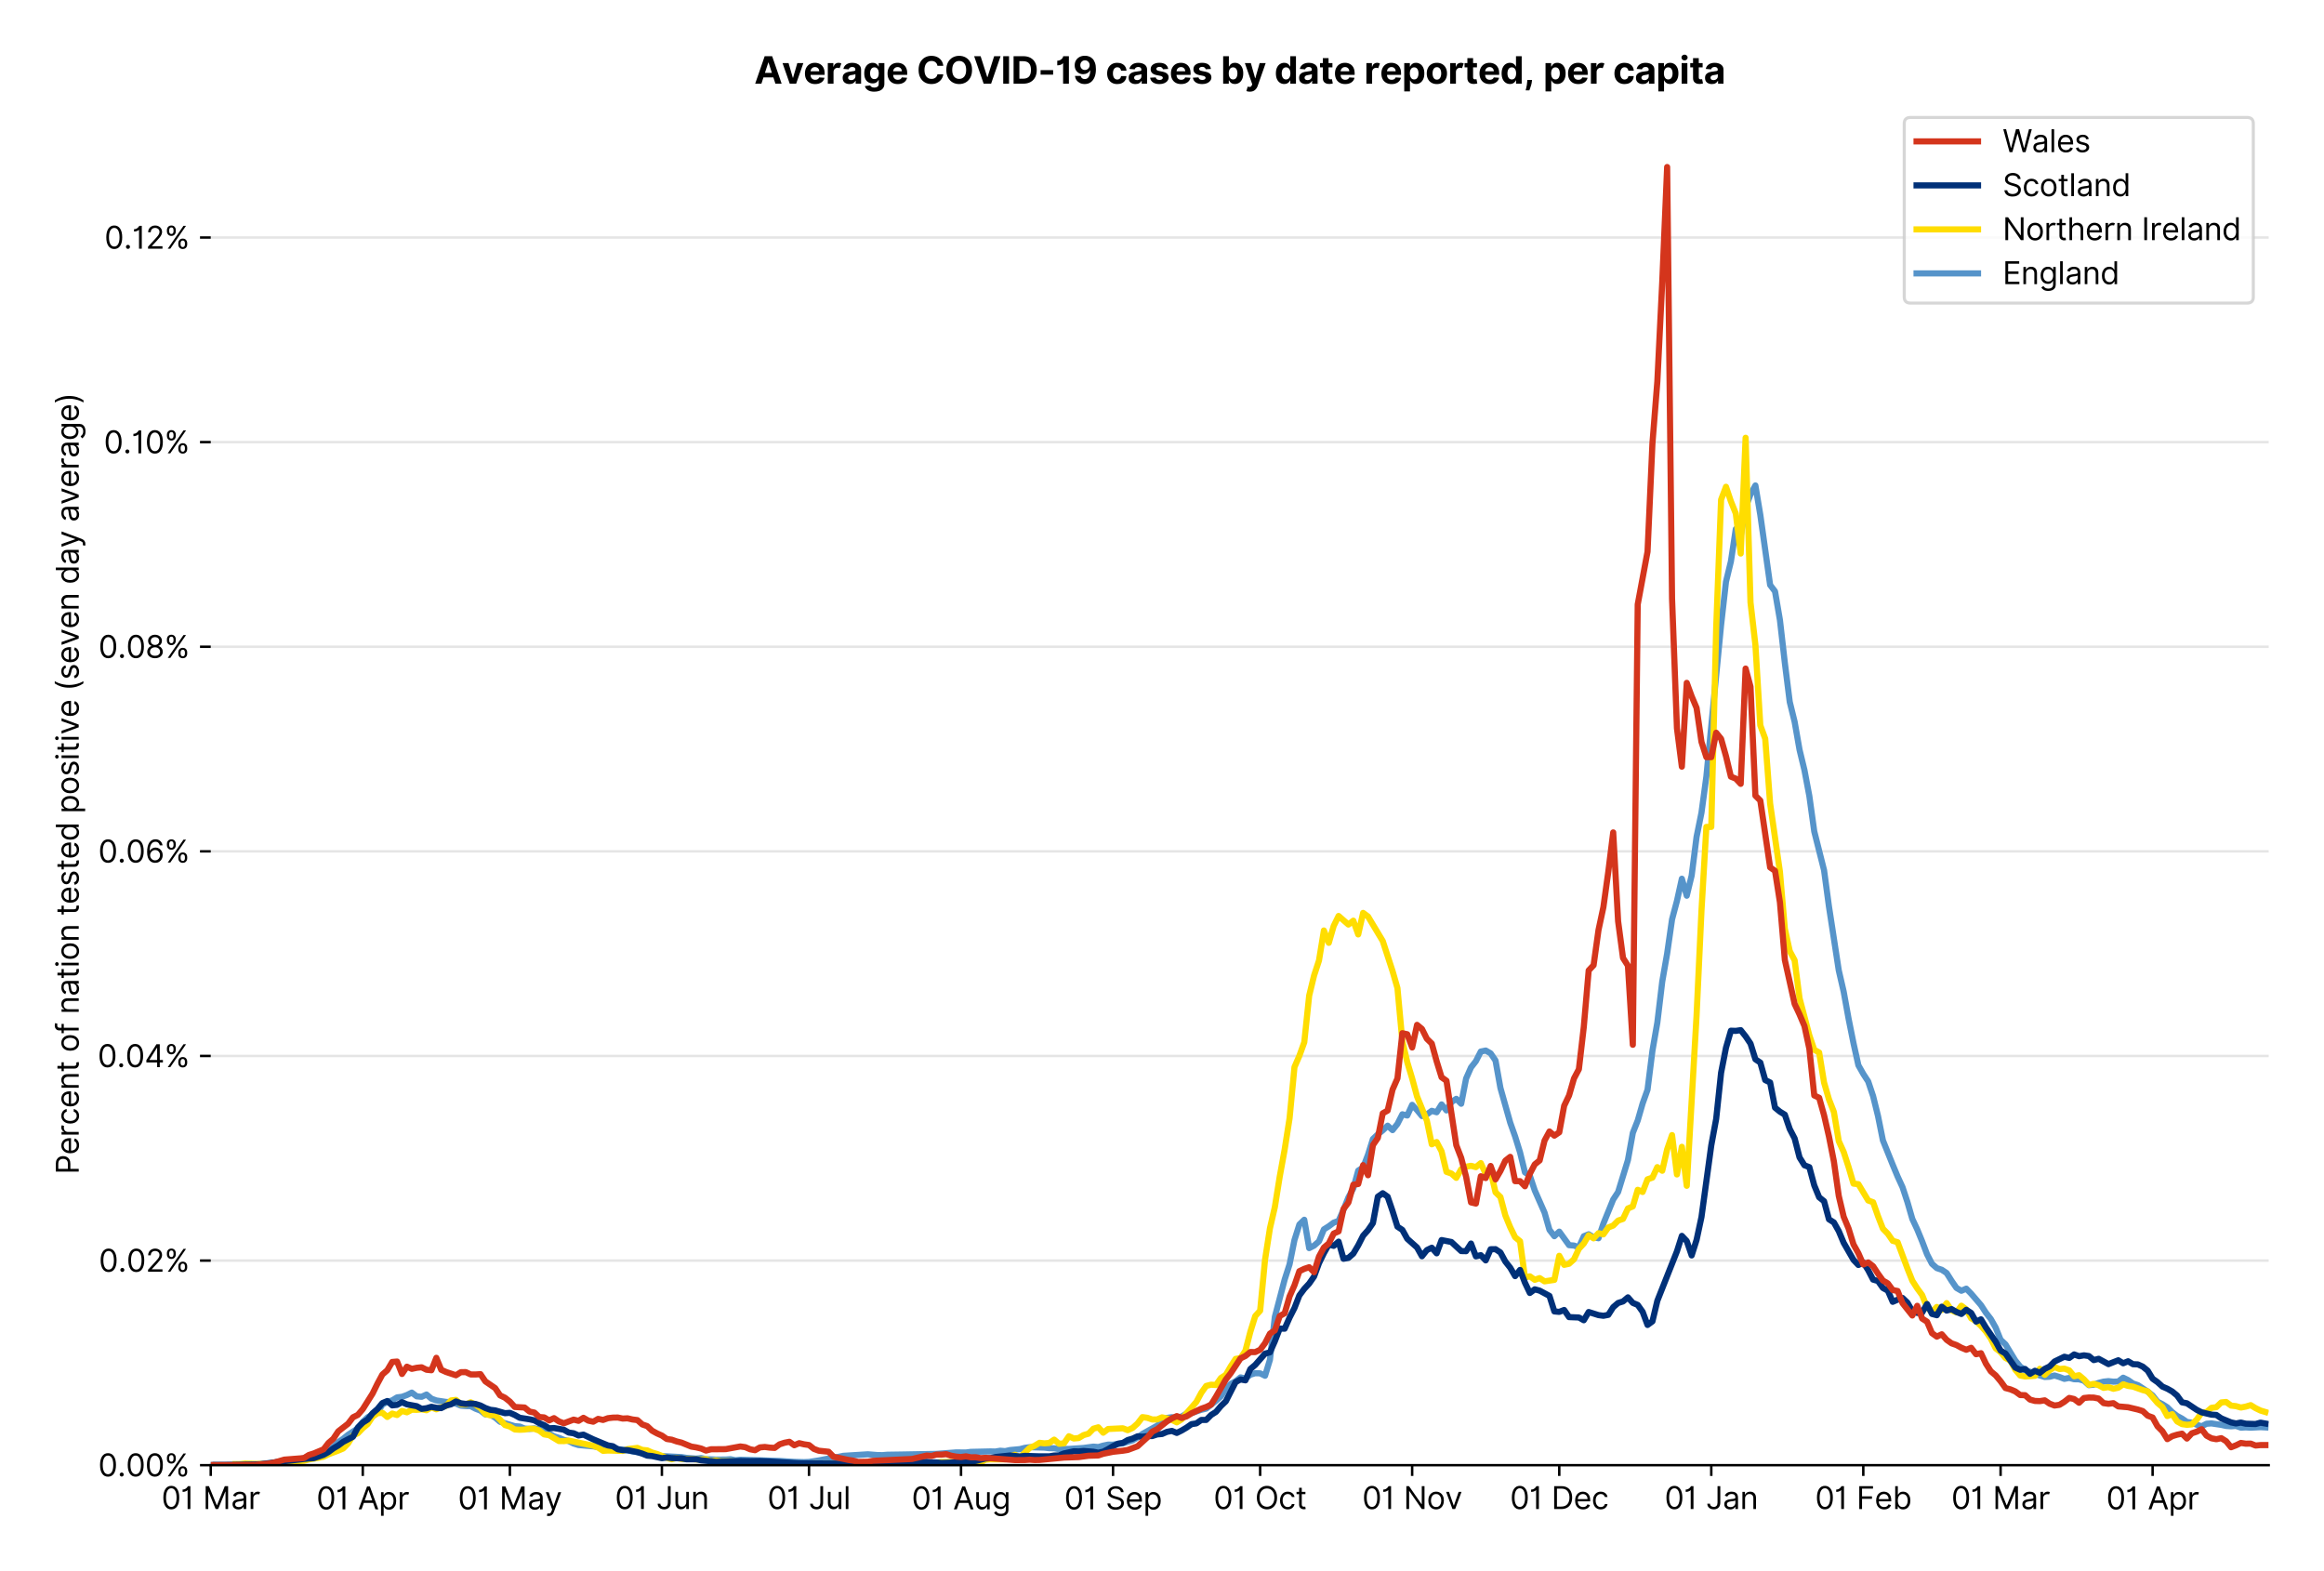 <?xml version="1.0" encoding="utf-8" standalone="no"?>
<!DOCTYPE svg PUBLIC "-//W3C//DTD SVG 1.1//EN"
  "http://www.w3.org/Graphics/SVG/1.1/DTD/svg11.dtd">
<svg version="1.1" viewBox="0 0 756.175 511.276" xmlns="http://www.w3.org/2000/svg" xmlns:xlink="http://www.w3.org/1999/xlink">
 <defs>
  <style type="text/css">*{stroke-linecap:butt;stroke-linejoin:round;}</style>
 </defs>
 <g id="figure_1">
  <g id="patch_1">
   <path d="M 0 511.276 
L 756.175 511.276 
L 756.175 0 
L 0 0 
z
" style="fill:#ffffff;"/>
  </g>
  <g id="axes_1">
   <g id="patch_2">
    <path d="M 68.575 476.745 
L 738.175 476.745 
L 738.175 33.225 
L 68.575 33.225 
z
" style="fill:#ffffff;"/>
   </g>
   <g id="matplotlib.axis_1">
    <g id="xtick_1">
     <g id="line2d_1">
      <defs>
       <path d="M 0 0 
L 0 3.5 
" id="m1225a888f5" style="stroke:#000000;stroke-width:0.8;"/>
      </defs>
      <g>
       <use style="stroke:#000000;stroke-width:0.8;" x="68.575" xlink:href="#m1225a888f5" y="476.745"/>
      </g>
     </g>
     <g id="text_1">
      <!-- 01 Mar -->
      <g transform="translate(52.538 491.018)scale(0.1 -0.1)">
       <defs>
        <path d="M 2000 -64 
Q 1230 -64 806 561 
Q 382 1186 382 2327 
Q 382 3459 809 4088 
Q 1236 4718 2000 4718 
Q 2764 4718 3191 4088 
Q 3618 3459 3618 2327 
Q 3618 1186 3194 561 
Q 2771 -64 2000 -64 
z
M 2000 436 
Q 2509 436 2791 927 
Q 3073 1418 3073 2327 
Q 3073 3234 2789 3730 
Q 2505 4227 2000 4227 
Q 1496 4227 1211 3730 
Q 927 3234 927 2327 
Q 927 1418 1210 927 
Q 1493 436 2000 436 
z
" id="Inter-Regular-30" transform="scale(0.016)"/>
        <path d="M 1973 4655 
L 1973 0 
L 1409 0 
L 1409 3836 
L 1373 3836 
Q 1341 3773 1209 3692 
Q 1077 3611 868 3551 
Q 659 3491 391 3491 
L 391 3964 
Q 661 3964 859 4061 
Q 1057 4159 1190 4291 
Q 1323 4423 1392 4529 
Q 1461 4636 1473 4655 
L 1973 4655 
z
" id="Inter-Regular-31" transform="scale(0.016)"/>
        <path id="Inter-Regular-20" transform="scale(0.016)"/>
        <path d="M 564 4655 
L 1236 4655 
L 2818 791 
L 2873 791 
L 4455 4655 
L 5127 4655 
L 5127 0 
L 4600 0 
L 4600 3536 
L 4555 3536 
L 3100 0 
L 2591 0 
L 1136 3536 
L 1091 3536 
L 1091 0 
L 564 0 
L 564 4655 
z
" id="Inter-Regular-4d" transform="scale(0.016)"/>
        <path d="M 1518 -82 
Q 1186 -82 916 44 
Q 646 170 486 410 
Q 327 650 327 991 
Q 327 1291 445 1478 
Q 564 1666 761 1773 
Q 959 1880 1199 1933 
Q 1439 1986 1682 2018 
Q 2000 2059 2199 2080 
Q 2398 2102 2490 2154 
Q 2582 2207 2582 2336 
L 2582 2355 
Q 2582 2691 2399 2877 
Q 2216 3064 1846 3064 
Q 1461 3064 1243 2895 
Q 1025 2727 936 2536 
L 427 2718 
Q 564 3036 792 3214 
Q 1021 3393 1292 3464 
Q 1564 3536 1827 3536 
Q 1996 3536 2215 3496 
Q 2434 3457 2640 3334 
Q 2846 3211 2982 2963 
Q 3118 2716 3118 2300 
L 3118 0 
L 2582 0 
L 2582 473 
L 2555 473 
Q 2500 359 2373 229 
Q 2246 100 2034 9 
Q 1823 -82 1518 -82 
z
M 1600 400 
Q 1918 400 2137 525 
Q 2357 650 2469 847 
Q 2582 1045 2582 1264 
L 2582 1755 
Q 2548 1714 2433 1681 
Q 2318 1648 2169 1624 
Q 2021 1600 1881 1583 
Q 1741 1566 1655 1555 
Q 1446 1527 1265 1467 
Q 1084 1407 974 1287 
Q 864 1168 864 964 
Q 864 684 1072 542 
Q 1280 400 1600 400 
z
" id="Inter-Regular-61" transform="scale(0.016)"/>
        <path d="M 491 0 
L 491 3491 
L 1009 3491 
L 1009 2964 
L 1046 2964 
Q 1139 3223 1389 3384 
Q 1639 3545 1955 3545 
Q 2100 3545 2209 3511 
Q 2318 3477 2400 3418 
L 2218 2964 
Q 2161 2993 2085 3010 
Q 2009 3027 1909 3027 
Q 1527 3027 1277 2794 
Q 1027 2561 1027 2209 
L 1027 0 
L 491 0 
z
" id="Inter-Regular-72" transform="scale(0.016)"/>
       </defs>
       <use xlink:href="#Inter-Regular-30"/>
       <use x="62.5" xlink:href="#Inter-Regular-31"/>
       <use x="106.676" xlink:href="#Inter-Regular-20"/>
       <use x="134.801" xlink:href="#Inter-Regular-4d"/>
       <use x="225.994" xlink:href="#Inter-Regular-61"/>
       <use x="282.386" xlink:href="#Inter-Regular-72"/>
      </g>
     </g>
    </g>
    <g id="xtick_2">
     <g id="line2d_2">
      <g>
       <use style="stroke:#000000;stroke-width:0.8;" x="118.037" xlink:href="#m1225a888f5" y="476.745"/>
      </g>
     </g>
     <g id="text_2">
      <!-- 01 Apr -->
      <g transform="translate(102.952 491.117)scale(0.1 -0.1)">
       <defs>
        <path d="M 755 0 
L 164 0 
L 1873 4655 
L 2455 4655 
L 4164 0 
L 3573 0 
L 3105 1318 
L 1223 1318 
L 755 0 
z
M 1400 1818 
L 2927 1818 
L 2182 3918 
L 2146 3918 
L 1400 1818 
z
" id="Inter-Regular-41" transform="scale(0.016)"/>
        <path d="M 491 -1309 
L 491 3491 
L 1009 3491 
L 1009 2936 
L 1073 2936 
Q 1132 3027 1237 3169 
Q 1343 3311 1542 3423 
Q 1741 3536 2082 3536 
Q 2523 3536 2859 3315 
Q 3196 3095 3384 2690 
Q 3573 2286 3573 1736 
Q 3573 1182 3384 776 
Q 3196 370 2861 148 
Q 2527 -73 2091 -73 
Q 1755 -73 1552 39 
Q 1350 152 1241 296 
Q 1132 441 1073 536 
L 1027 536 
L 1027 -1309 
L 491 -1309 
z
M 1018 1745 
Q 1018 1152 1276 780 
Q 1534 409 2018 409 
Q 2355 409 2581 587 
Q 2807 766 2921 1069 
Q 3036 1373 3036 1745 
Q 3036 2114 2923 2410 
Q 2811 2707 2585 2881 
Q 2359 3055 2018 3055 
Q 1527 3055 1272 2693 
Q 1018 2332 1018 1745 
z
" id="Inter-Regular-70" transform="scale(0.016)"/>
       </defs>
       <use xlink:href="#Inter-Regular-30"/>
       <use x="62.5" xlink:href="#Inter-Regular-31"/>
       <use x="106.676" xlink:href="#Inter-Regular-20"/>
       <use x="134.801" xlink:href="#Inter-Regular-41"/>
       <use x="202.415" xlink:href="#Inter-Regular-70"/>
       <use x="263.352" xlink:href="#Inter-Regular-72"/>
      </g>
     </g>
    </g>
    <g id="xtick_3">
     <g id="line2d_3">
      <g>
       <use style="stroke:#000000;stroke-width:0.8;" x="165.903" xlink:href="#m1225a888f5" y="476.745"/>
      </g>
     </g>
     <g id="text_3">
      <!-- 01 May -->
      <g transform="translate(149 491.117)scale(0.1 -0.1)">
       <defs>
        <path d="M 818 -1355 
Q 682 -1355 575 -1333 
Q 468 -1311 427 -1291 
L 564 -818 
Q 857 -893 1053 -814 
Q 1250 -736 1391 -345 
L 1509 -18 
L 218 3491 
L 800 3491 
L 1764 709 
L 1800 709 
L 2764 3491 
L 3346 3491 
L 1846 -564 
Q 1550 -1355 818 -1355 
z
" id="Inter-Regular-79" transform="scale(0.016)"/>
       </defs>
       <use xlink:href="#Inter-Regular-30"/>
       <use x="62.5" xlink:href="#Inter-Regular-31"/>
       <use x="106.676" xlink:href="#Inter-Regular-20"/>
       <use x="134.801" xlink:href="#Inter-Regular-4d"/>
       <use x="225.994" xlink:href="#Inter-Regular-61"/>
       <use x="282.386" xlink:href="#Inter-Regular-79"/>
      </g>
     </g>
    </g>
    <g id="xtick_4">
     <g id="line2d_4">
      <g>
       <use style="stroke:#000000;stroke-width:0.8;" x="215.364" xlink:href="#m1225a888f5" y="476.745"/>
      </g>
     </g>
     <g id="text_4">
      <!-- 01 Jun -->
      <g transform="translate(200.08 491.018)scale(0.1 -0.1)">
       <defs>
        <path d="M 2346 4655 
L 2909 4655 
L 2909 1327 
Q 2909 657 2549 296 
Q 2189 -64 1582 -64 
Q 1200 -64 902 76 
Q 605 216 434 475 
Q 264 734 264 1091 
L 818 1091 
Q 818 795 1034 615 
Q 1250 436 1582 436 
Q 1948 436 2147 664 
Q 2346 893 2346 1327 
L 2346 4655 
z
" id="Inter-Regular-4a" transform="scale(0.016)"/>
        <path d="M 2691 1427 
L 2691 3491 
L 3227 3491 
L 3227 0 
L 2691 0 
L 2691 591 
L 2655 591 
Q 2532 325 2273 140 
Q 2014 -45 1618 -45 
Q 1127 -45 809 280 
Q 491 605 491 1273 
L 491 3491 
L 1027 3491 
L 1027 1309 
Q 1027 927 1242 700 
Q 1457 473 1791 473 
Q 1991 473 2199 575 
Q 2407 677 2549 888 
Q 2691 1100 2691 1427 
z
" id="Inter-Regular-75" transform="scale(0.016)"/>
        <path d="M 1027 2100 
L 1027 0 
L 491 0 
L 491 3491 
L 1009 3491 
L 1009 2945 
L 1055 2945 
Q 1177 3211 1427 3373 
Q 1677 3536 2073 3536 
Q 2602 3536 2928 3211 
Q 3255 2886 3255 2218 
L 3255 0 
L 2718 0 
L 2718 2182 
Q 2718 2593 2504 2824 
Q 2291 3055 1918 3055 
Q 1534 3055 1280 2806 
Q 1027 2557 1027 2100 
z
" id="Inter-Regular-6e" transform="scale(0.016)"/>
       </defs>
       <use xlink:href="#Inter-Regular-30"/>
       <use x="62.5" xlink:href="#Inter-Regular-31"/>
       <use x="106.676" xlink:href="#Inter-Regular-20"/>
       <use x="134.801" xlink:href="#Inter-Regular-4a"/>
       <use x="189.063" xlink:href="#Inter-Regular-75"/>
       <use x="247.159" xlink:href="#Inter-Regular-6e"/>
      </g>
     </g>
    </g>
    <g id="xtick_5">
     <g id="line2d_5">
      <g>
       <use style="stroke:#000000;stroke-width:0.8;" x="263.231" xlink:href="#m1225a888f5" y="476.745"/>
      </g>
     </g>
     <g id="text_5">
      <!-- 01 Jul -->
      <g transform="translate(249.687 491.018)scale(0.1 -0.1)">
       <defs>
        <path d="M 1027 4655 
L 1027 0 
L 491 0 
L 491 4655 
L 1027 4655 
z
" id="Inter-Regular-6c" transform="scale(0.016)"/>
       </defs>
       <use xlink:href="#Inter-Regular-30"/>
       <use x="62.5" xlink:href="#Inter-Regular-31"/>
       <use x="106.676" xlink:href="#Inter-Regular-20"/>
       <use x="134.801" xlink:href="#Inter-Regular-4a"/>
       <use x="189.063" xlink:href="#Inter-Regular-75"/>
       <use x="247.159" xlink:href="#Inter-Regular-6c"/>
      </g>
     </g>
    </g>
    <g id="xtick_6">
     <g id="line2d_6">
      <g>
       <use style="stroke:#000000;stroke-width:0.8;" x="312.692" xlink:href="#m1225a888f5" y="476.745"/>
      </g>
     </g>
     <g id="text_6">
      <!-- 01 Aug -->
      <g transform="translate(296.62 491.117)scale(0.1 -0.1)">
       <defs>
        <path d="M 1900 -1382 
Q 1316 -1382 976 -1169 
Q 636 -957 473 -682 
L 900 -382 
Q 973 -477 1084 -601 
Q 1196 -725 1390 -817 
Q 1584 -909 1900 -909 
Q 2323 -909 2598 -704 
Q 2873 -500 2873 -64 
L 2873 645 
L 2827 645 
Q 2768 550 2660 410 
Q 2552 270 2351 162 
Q 2150 55 1809 55 
Q 1386 55 1051 255 
Q 716 455 521 836 
Q 327 1218 327 1764 
Q 327 2300 516 2699 
Q 705 3098 1041 3317 
Q 1377 3536 1818 3536 
Q 2159 3536 2360 3423 
Q 2561 3311 2669 3169 
Q 2777 3027 2836 2936 
L 2891 2936 
L 2891 3491 
L 3409 3491 
L 3409 -100 
Q 3409 -550 3205 -833 
Q 3002 -1116 2660 -1249 
Q 2318 -1382 1900 -1382 
z
M 1882 536 
Q 2366 536 2624 864 
Q 2882 1193 2882 1773 
Q 2882 2339 2627 2697 
Q 2373 3055 1882 3055 
Q 1541 3055 1315 2882 
Q 1089 2709 976 2418 
Q 864 2127 864 1773 
Q 864 1227 1120 881 
Q 1377 536 1882 536 
z
" id="Inter-Regular-67" transform="scale(0.016)"/>
       </defs>
       <use xlink:href="#Inter-Regular-30"/>
       <use x="62.5" xlink:href="#Inter-Regular-31"/>
       <use x="106.676" xlink:href="#Inter-Regular-20"/>
       <use x="134.801" xlink:href="#Inter-Regular-41"/>
       <use x="202.415" xlink:href="#Inter-Regular-75"/>
       <use x="260.511" xlink:href="#Inter-Regular-67"/>
      </g>
     </g>
    </g>
    <g id="xtick_7">
     <g id="line2d_7">
      <g>
       <use style="stroke:#000000;stroke-width:0.8;" x="362.154" xlink:href="#m1225a888f5" y="476.745"/>
      </g>
     </g>
     <g id="text_7">
      <!-- 01 Sep -->
      <g transform="translate(346.266 491.117)scale(0.1 -0.1)">
       <defs>
        <path d="M 3109 3491 
Q 3068 3836 2777 4027 
Q 2486 4218 2064 4218 
Q 1600 4218 1318 3999 
Q 1036 3780 1036 3445 
Q 1036 3195 1189 3042 
Q 1343 2889 1553 2803 
Q 1764 2718 1936 2673 
L 2409 2545 
Q 2591 2498 2815 2414 
Q 3039 2330 3244 2185 
Q 3450 2041 3584 1816 
Q 3718 1591 3718 1264 
Q 3718 886 3521 581 
Q 3325 277 2949 97 
Q 2573 -82 2036 -82 
Q 1286 -82 845 272 
Q 405 627 364 1200 
L 946 1200 
Q 968 936 1124 764 
Q 1280 593 1519 510 
Q 1759 427 2036 427 
Q 2359 427 2616 533 
Q 2873 639 3023 828 
Q 3173 1018 3173 1273 
Q 3173 1505 3043 1650 
Q 2914 1795 2702 1886 
Q 2491 1977 2246 2045 
L 1673 2209 
Q 1127 2366 809 2657 
Q 491 2948 491 3418 
Q 491 3809 703 4101 
Q 916 4393 1276 4555 
Q 1636 4718 2082 4718 
Q 2532 4718 2882 4558 
Q 3232 4398 3437 4120 
Q 3643 3843 3655 3491 
L 3109 3491 
z
" id="Inter-Regular-53" transform="scale(0.016)"/>
        <path d="M 1955 -73 
Q 1450 -73 1085 151 
Q 721 375 524 778 
Q 327 1182 327 1718 
Q 327 2255 524 2665 
Q 721 3075 1074 3305 
Q 1427 3536 1900 3536 
Q 2173 3536 2439 3445 
Q 2705 3355 2923 3151 
Q 3141 2948 3270 2614 
Q 3400 2280 3400 1791 
L 3400 1564 
L 866 1564 
Q 884 1005 1183 707 
Q 1482 409 1955 409 
Q 2271 409 2498 545 
Q 2725 682 2827 955 
L 3346 809 
Q 3223 414 2854 170 
Q 2486 -73 1955 -73 
z
M 866 2027 
L 2855 2027 
Q 2855 2470 2595 2762 
Q 2336 3055 1900 3055 
Q 1593 3055 1368 2911 
Q 1143 2768 1013 2533 
Q 884 2298 866 2027 
z
" id="Inter-Regular-65" transform="scale(0.016)"/>
       </defs>
       <use xlink:href="#Inter-Regular-30"/>
       <use x="62.5" xlink:href="#Inter-Regular-31"/>
       <use x="106.676" xlink:href="#Inter-Regular-20"/>
       <use x="134.801" xlink:href="#Inter-Regular-53"/>
       <use x="198.58" xlink:href="#Inter-Regular-65"/>
       <use x="256.818" xlink:href="#Inter-Regular-70"/>
      </g>
     </g>
    </g>
    <g id="xtick_8">
     <g id="line2d_8">
      <g>
       <use style="stroke:#000000;stroke-width:0.8;" x="410.02" xlink:href="#m1225a888f5" y="476.745"/>
      </g>
     </g>
     <g id="text_8">
      <!-- 01 Oct -->
      <g transform="translate(394.864 491.018)scale(0.1 -0.1)">
       <defs>
        <path d="M 4491 2327 
Q 4491 1591 4225 1054 
Q 3959 518 3495 227 
Q 3032 -64 2436 -64 
Q 1841 -64 1377 227 
Q 914 518 648 1054 
Q 382 1591 382 2327 
Q 382 3064 648 3600 
Q 914 4136 1377 4427 
Q 1841 4718 2436 4718 
Q 3032 4718 3495 4427 
Q 3959 4136 4225 3600 
Q 4491 3064 4491 2327 
z
M 3946 2327 
Q 3946 2932 3744 3348 
Q 3543 3764 3201 3977 
Q 2859 4191 2436 4191 
Q 2014 4191 1672 3977 
Q 1330 3764 1128 3348 
Q 927 2932 927 2327 
Q 927 1723 1128 1307 
Q 1330 891 1672 677 
Q 2014 464 2436 464 
Q 2859 464 3201 677 
Q 3543 891 3744 1307 
Q 3946 1723 3946 2327 
z
" id="Inter-Regular-4f" transform="scale(0.016)"/>
        <path d="M 1909 -73 
Q 1418 -73 1063 159 
Q 709 391 518 798 
Q 327 1205 327 1727 
Q 327 2259 524 2667 
Q 721 3075 1074 3305 
Q 1427 3536 1900 3536 
Q 2268 3536 2563 3400 
Q 2859 3264 3047 3018 
Q 3236 2773 3282 2445 
L 2746 2445 
Q 2684 2684 2474 2869 
Q 2264 3055 1909 3055 
Q 1439 3055 1151 2697 
Q 864 2339 864 1745 
Q 864 1139 1148 774 
Q 1432 409 1909 409 
Q 2223 409 2447 570 
Q 2671 732 2746 1018 
L 3282 1018 
Q 3236 709 3058 462 
Q 2880 216 2588 71 
Q 2296 -73 1909 -73 
z
" id="Inter-Regular-63" transform="scale(0.016)"/>
        <path d="M 2009 3491 
L 2009 3036 
L 1264 3036 
L 1264 1000 
Q 1264 773 1331 660 
Q 1398 548 1503 510 
Q 1609 473 1727 473 
Q 1816 473 1873 483 
Q 1930 493 1964 500 
L 2073 18 
Q 2018 -2 1920 -23 
Q 1823 -45 1673 -45 
Q 1446 -45 1228 52 
Q 1011 150 869 350 
Q 727 550 727 855 
L 727 3036 
L 200 3036 
L 200 3491 
L 727 3491 
L 727 4327 
L 1264 4327 
L 1264 3491 
L 2009 3491 
z
" id="Inter-Regular-74" transform="scale(0.016)"/>
       </defs>
       <use xlink:href="#Inter-Regular-30"/>
       <use x="62.5" xlink:href="#Inter-Regular-31"/>
       <use x="106.676" xlink:href="#Inter-Regular-20"/>
       <use x="134.801" xlink:href="#Inter-Regular-4f"/>
       <use x="210.938" xlink:href="#Inter-Regular-63"/>
       <use x="266.761" xlink:href="#Inter-Regular-74"/>
      </g>
     </g>
    </g>
    <g id="xtick_9">
     <g id="line2d_9">
      <g>
       <use style="stroke:#000000;stroke-width:0.8;" x="459.482" xlink:href="#m1225a888f5" y="476.745"/>
      </g>
     </g>
     <g id="text_9">
      <!-- 01 Nov -->
      <g transform="translate(443.211 491.018)scale(0.1 -0.1)">
       <defs>
        <path d="M 4255 4655 
L 4255 0 
L 3709 0 
L 1173 3655 
L 1127 3655 
L 1127 0 
L 564 0 
L 564 4655 
L 1109 4655 
L 3655 991 
L 3700 991 
L 3700 4655 
L 4255 4655 
z
" id="Inter-Regular-4e" transform="scale(0.016)"/>
        <path d="M 1909 -73 
Q 1436 -73 1080 152 
Q 725 377 526 781 
Q 327 1186 327 1727 
Q 327 2273 526 2679 
Q 725 3086 1080 3311 
Q 1436 3536 1909 3536 
Q 2382 3536 2737 3311 
Q 3093 3086 3292 2679 
Q 3491 2273 3491 1727 
Q 3491 1186 3292 781 
Q 3093 377 2737 152 
Q 2382 -73 1909 -73 
z
M 1909 409 
Q 2268 409 2500 593 
Q 2732 777 2843 1077 
Q 2955 1377 2955 1727 
Q 2955 2077 2843 2379 
Q 2732 2682 2500 2868 
Q 2268 3055 1909 3055 
Q 1550 3055 1318 2868 
Q 1086 2682 975 2379 
Q 864 2077 864 1727 
Q 864 1377 975 1077 
Q 1086 777 1318 593 
Q 1550 409 1909 409 
z
" id="Inter-Regular-6f" transform="scale(0.016)"/>
        <path d="M 3346 3491 
L 2055 0 
L 1509 0 
L 218 3491 
L 800 3491 
L 1764 709 
L 1800 709 
L 2764 3491 
L 3346 3491 
z
" id="Inter-Regular-76" transform="scale(0.016)"/>
       </defs>
       <use xlink:href="#Inter-Regular-30"/>
       <use x="62.5" xlink:href="#Inter-Regular-31"/>
       <use x="106.676" xlink:href="#Inter-Regular-20"/>
       <use x="134.801" xlink:href="#Inter-Regular-4e"/>
       <use x="210.085" xlink:href="#Inter-Regular-6f"/>
       <use x="269.744" xlink:href="#Inter-Regular-76"/>
      </g>
     </g>
    </g>
    <g id="xtick_10">
     <g id="line2d_10">
      <g>
       <use style="stroke:#000000;stroke-width:0.8;" x="507.348" xlink:href="#m1225a888f5" y="476.745"/>
      </g>
     </g>
     <g id="text_10">
      <!-- 01 Dec -->
      <g transform="translate(491.311 491.018)scale(0.1 -0.1)">
       <defs>
        <path d="M 2000 0 
L 564 0 
L 564 4655 
L 2064 4655 
Q 2741 4655 3223 4376 
Q 3705 4098 3961 3578 
Q 4218 3059 4218 2336 
Q 4218 1609 3959 1085 
Q 3700 561 3204 280 
Q 2709 0 2000 0 
z
M 1127 500 
L 1964 500 
Q 2830 500 3251 992 
Q 3673 1484 3673 2336 
Q 3673 3182 3259 3668 
Q 2846 4155 2027 4155 
L 1127 4155 
L 1127 500 
z
" id="Inter-Regular-44" transform="scale(0.016)"/>
       </defs>
       <use xlink:href="#Inter-Regular-30"/>
       <use x="62.5" xlink:href="#Inter-Regular-31"/>
       <use x="106.676" xlink:href="#Inter-Regular-20"/>
       <use x="134.801" xlink:href="#Inter-Regular-44"/>
       <use x="206.676" xlink:href="#Inter-Regular-65"/>
       <use x="264.915" xlink:href="#Inter-Regular-63"/>
      </g>
     </g>
    </g>
    <g id="xtick_11">
     <g id="line2d_11">
      <g>
       <use style="stroke:#000000;stroke-width:0.8;" x="556.81" xlink:href="#m1225a888f5" y="476.745"/>
      </g>
     </g>
     <g id="text_11">
      <!-- 01 Jan -->
      <g transform="translate(541.61 491.018)scale(0.1 -0.1)">
       <use xlink:href="#Inter-Regular-30"/>
       <use x="62.5" xlink:href="#Inter-Regular-31"/>
       <use x="106.676" xlink:href="#Inter-Regular-20"/>
       <use x="134.801" xlink:href="#Inter-Regular-4a"/>
       <use x="189.063" xlink:href="#Inter-Regular-61"/>
       <use x="245.455" xlink:href="#Inter-Regular-6e"/>
      </g>
     </g>
    </g>
    <g id="xtick_12">
     <g id="line2d_12">
      <g>
       <use style="stroke:#000000;stroke-width:0.8;" x="606.271" xlink:href="#m1225a888f5" y="476.745"/>
      </g>
     </g>
     <g id="text_12">
      <!-- 01 Feb -->
      <g transform="translate(590.582 491.018)scale(0.1 -0.1)">
       <defs>
        <path d="M 564 0 
L 564 4655 
L 3355 4655 
L 3355 4155 
L 1127 4155 
L 1127 2582 
L 3146 2582 
L 3146 2082 
L 1127 2082 
L 1127 0 
L 564 0 
z
" id="Inter-Regular-46" transform="scale(0.016)"/>
        <path d="M 564 0 
L 564 4655 
L 1100 4655 
L 1100 2936 
L 1146 2936 
Q 1205 3027 1310 3169 
Q 1416 3311 1615 3423 
Q 1814 3536 2155 3536 
Q 2596 3536 2932 3315 
Q 3268 3095 3457 2690 
Q 3646 2286 3646 1736 
Q 3646 1182 3457 776 
Q 3268 370 2934 148 
Q 2600 -73 2164 -73 
Q 1827 -73 1625 39 
Q 1423 152 1314 296 
Q 1205 441 1146 536 
L 1082 536 
L 1082 0 
L 564 0 
z
M 1091 1745 
Q 1091 1152 1349 780 
Q 1607 409 2091 409 
Q 2427 409 2653 587 
Q 2880 766 2994 1069 
Q 3109 1373 3109 1745 
Q 3109 2114 2996 2410 
Q 2884 2707 2658 2881 
Q 2432 3055 2091 3055 
Q 1600 3055 1345 2693 
Q 1091 2332 1091 1745 
z
" id="Inter-Regular-62" transform="scale(0.016)"/>
       </defs>
       <use xlink:href="#Inter-Regular-30"/>
       <use x="62.5" xlink:href="#Inter-Regular-31"/>
       <use x="106.676" xlink:href="#Inter-Regular-20"/>
       <use x="134.801" xlink:href="#Inter-Regular-46"/>
       <use x="193.466" xlink:href="#Inter-Regular-65"/>
       <use x="251.705" xlink:href="#Inter-Regular-62"/>
      </g>
     </g>
    </g>
    <g id="xtick_13">
     <g id="line2d_13">
      <g>
       <use style="stroke:#000000;stroke-width:0.8;" x="650.946" xlink:href="#m1225a888f5" y="476.745"/>
      </g>
     </g>
     <g id="text_13">
      <!-- 01 Mar -->
      <g transform="translate(634.91 491.018)scale(0.1 -0.1)">
       <use xlink:href="#Inter-Regular-30"/>
       <use x="62.5" xlink:href="#Inter-Regular-31"/>
       <use x="106.676" xlink:href="#Inter-Regular-20"/>
       <use x="134.801" xlink:href="#Inter-Regular-4d"/>
       <use x="225.994" xlink:href="#Inter-Regular-61"/>
       <use x="282.386" xlink:href="#Inter-Regular-72"/>
      </g>
     </g>
    </g>
    <g id="xtick_14">
     <g id="line2d_14">
      <g>
       <use style="stroke:#000000;stroke-width:0.8;" x="700.408" xlink:href="#m1225a888f5" y="476.745"/>
      </g>
     </g>
     <g id="text_14">
      <!-- 01 Apr -->
      <g transform="translate(685.323 491.117)scale(0.1 -0.1)">
       <use xlink:href="#Inter-Regular-30"/>
       <use x="62.5" xlink:href="#Inter-Regular-31"/>
       <use x="106.676" xlink:href="#Inter-Regular-20"/>
       <use x="134.801" xlink:href="#Inter-Regular-41"/>
       <use x="202.415" xlink:href="#Inter-Regular-70"/>
       <use x="263.352" xlink:href="#Inter-Regular-72"/>
      </g>
     </g>
    </g>
   </g>
   <g id="matplotlib.axis_2">
    <g id="ytick_1">
     <g id="line2d_15">
      <path clip-path="url(#p21304f7f38)" d="M 68.575 476.745 
L 738.175 476.745 
" style="fill:none;stroke:#e5e5e5;stroke-linecap:square;stroke-width:0.8;"/>
     </g>
     <g id="line2d_16">
      <defs>
       <path d="M 0 0 
L -3.5 0 
" id="mf01d54e5e6" style="stroke:#000000;stroke-width:0.8;"/>
      </defs>
      <g>
       <use style="stroke:#000000;stroke-width:0.8;" x="68.575" xlink:href="#mf01d54e5e6" y="476.745"/>
      </g>
     </g>
     <g id="text_15">
      <!-- 0.00% -->
      <g transform="translate(31.944 480.382)scale(0.1 -0.1)">
       <defs>
        <path d="M 882 -36 
Q 714 -36 593 84 
Q 473 205 473 373 
Q 473 541 593 661 
Q 714 782 882 782 
Q 1050 782 1170 661 
Q 1291 541 1291 373 
Q 1291 205 1170 84 
Q 1050 -36 882 -36 
z
" id="Inter-Regular-2e" transform="scale(0.016)"/>
        <path d="M 2855 873 
L 2855 1118 
Q 2855 1373 2960 1585 
Q 3066 1798 3269 1926 
Q 3473 2055 3764 2055 
Q 4059 2055 4259 1926 
Q 4459 1798 4561 1585 
Q 4664 1373 4664 1118 
L 4664 873 
Q 4664 618 4560 405 
Q 4457 193 4256 64 
Q 4055 -64 3764 -64 
Q 3468 -64 3266 64 
Q 3064 193 2959 405 
Q 2855 618 2855 873 
z
M 536 3536 
L 536 3782 
Q 536 4036 642 4248 
Q 748 4461 951 4589 
Q 1155 4718 1446 4718 
Q 1741 4718 1941 4589 
Q 2141 4461 2243 4248 
Q 2346 4036 2346 3782 
L 2346 3536 
Q 2346 3282 2242 3069 
Q 2139 2857 1937 2728 
Q 1736 2600 1446 2600 
Q 1150 2600 948 2728 
Q 746 2857 641 3069 
Q 536 3282 536 3536 
z
M 709 0 
L 3909 4655 
L 4427 4655 
L 1227 0 
L 709 0 
z
M 3318 1118 
L 3318 873 
Q 3318 661 3418 494 
Q 3518 327 3764 327 
Q 4002 327 4101 494 
Q 4200 661 4200 873 
L 4200 1118 
Q 4200 1330 4104 1497 
Q 4009 1664 3764 1664 
Q 3525 1664 3421 1497 
Q 3318 1330 3318 1118 
z
M 1000 3782 
L 1000 3536 
Q 1000 3325 1100 3158 
Q 1200 2991 1446 2991 
Q 1684 2991 1783 3158 
Q 1882 3325 1882 3536 
L 1882 3782 
Q 1882 3993 1786 4160 
Q 1691 4327 1446 4327 
Q 1207 4327 1103 4160 
Q 1000 3993 1000 3782 
z
" id="Inter-Regular-25" transform="scale(0.016)"/>
       </defs>
       <use xlink:href="#Inter-Regular-30"/>
       <use x="62.5" xlink:href="#Inter-Regular-2e"/>
       <use x="90.057" xlink:href="#Inter-Regular-30"/>
       <use x="152.557" xlink:href="#Inter-Regular-30"/>
       <use x="215.057" xlink:href="#Inter-Regular-25"/>
      </g>
     </g>
    </g>
    <g id="ytick_2">
     <g id="line2d_17">
      <path clip-path="url(#p21304f7f38)" d="M 68.575 410.168 
L 738.175 410.168 
" style="fill:none;stroke:#e5e5e5;stroke-linecap:square;stroke-width:0.8;"/>
     </g>
     <g id="line2d_18">
      <g>
       <use style="stroke:#000000;stroke-width:0.8;" x="68.575" xlink:href="#mf01d54e5e6" y="410.168"/>
      </g>
     </g>
     <g id="text_16">
      <!-- 0.02% -->
      <g transform="translate(32.142 413.805)scale(0.1 -0.1)">
       <defs>
        <path d="M 482 0 
L 482 409 
L 2018 2091 
Q 2289 2386 2464 2605 
Q 2639 2825 2724 3019 
Q 2809 3214 2809 3427 
Q 2809 3795 2553 4011 
Q 2298 4227 1918 4227 
Q 1514 4227 1275 3985 
Q 1036 3743 1036 3345 
L 500 3345 
Q 500 3755 688 4064 
Q 877 4373 1203 4545 
Q 1530 4718 1936 4718 
Q 2346 4718 2661 4545 
Q 2977 4373 3156 4079 
Q 3336 3786 3336 3427 
Q 3336 3170 3244 2926 
Q 3152 2682 2926 2383 
Q 2700 2084 2300 1655 
L 1255 536 
L 1255 500 
L 3418 500 
L 3418 0 
L 482 0 
z
" id="Inter-Regular-32" transform="scale(0.016)"/>
       </defs>
       <use xlink:href="#Inter-Regular-30"/>
       <use x="62.5" xlink:href="#Inter-Regular-2e"/>
       <use x="90.057" xlink:href="#Inter-Regular-30"/>
       <use x="152.557" xlink:href="#Inter-Regular-32"/>
       <use x="213.068" xlink:href="#Inter-Regular-25"/>
      </g>
     </g>
    </g>
    <g id="ytick_3">
     <g id="line2d_19">
      <path clip-path="url(#p21304f7f38)" d="M 68.575 343.591 
L 738.175 343.591 
" style="fill:none;stroke:#e5e5e5;stroke-linecap:square;stroke-width:0.8;"/>
     </g>
     <g id="line2d_20">
      <g>
       <use style="stroke:#000000;stroke-width:0.8;" x="68.575" xlink:href="#mf01d54e5e6" y="343.591"/>
      </g>
     </g>
     <g id="text_17">
      <!-- 0.04% -->
      <g transform="translate(31.773 347.228)scale(0.1 -0.1)">
       <defs>
        <path d="M 373 955 
L 373 1418 
L 2418 4655 
L 3100 4655 
L 3100 1455 
L 3736 1455 
L 3736 955 
L 3100 955 
L 3100 0 
L 2564 0 
L 2564 955 
L 373 955 
z
M 2564 1455 
L 2564 3936 
L 2527 3936 
L 982 1491 
L 982 1455 
L 2564 1455 
z
" id="Inter-Regular-34" transform="scale(0.016)"/>
       </defs>
       <use xlink:href="#Inter-Regular-30"/>
       <use x="62.5" xlink:href="#Inter-Regular-2e"/>
       <use x="90.057" xlink:href="#Inter-Regular-30"/>
       <use x="152.557" xlink:href="#Inter-Regular-34"/>
       <use x="216.761" xlink:href="#Inter-Regular-25"/>
      </g>
     </g>
    </g>
    <g id="ytick_4">
     <g id="line2d_21">
      <path clip-path="url(#p21304f7f38)" d="M 68.575 277.014 
L 738.175 277.014 
" style="fill:none;stroke:#e5e5e5;stroke-linecap:square;stroke-width:0.8;"/>
     </g>
     <g id="line2d_22">
      <g>
       <use style="stroke:#000000;stroke-width:0.8;" x="68.575" xlink:href="#mf01d54e5e6" y="277.014"/>
      </g>
     </g>
     <g id="text_18">
      <!-- 0.06% -->
      <g transform="translate(31.958 280.651)scale(0.1 -0.1)">
       <defs>
        <path d="M 2027 -64 
Q 1741 -59 1454 45 
Q 1168 150 932 399 
Q 696 648 552 1074 
Q 409 1500 409 2145 
Q 409 3386 861 4056 
Q 1314 4727 2100 4727 
Q 2686 4727 3073 4384 
Q 3461 4041 3546 3491 
L 2991 3491 
Q 2914 3811 2691 4019 
Q 2468 4227 2100 4227 
Q 1559 4227 1249 3755 
Q 939 3284 936 2427 
L 973 2427 
Q 1164 2716 1461 2880 
Q 1759 3045 2118 3045 
Q 2518 3045 2850 2846 
Q 3182 2648 3382 2299 
Q 3582 1950 3582 1500 
Q 3582 1068 3389 710 
Q 3196 352 2847 142 
Q 2498 -68 2027 -64 
z
M 2027 436 
Q 2314 436 2542 579 
Q 2771 723 2903 964 
Q 3036 1205 3036 1500 
Q 3036 1789 2908 2026 
Q 2780 2264 2556 2404 
Q 2332 2545 2046 2545 
Q 1757 2545 1525 2397 
Q 1293 2250 1157 2010 
Q 1021 1770 1018 1491 
Q 1018 1214 1149 973 
Q 1280 732 1508 584 
Q 1736 436 2027 436 
z
" id="Inter-Regular-36" transform="scale(0.016)"/>
       </defs>
       <use xlink:href="#Inter-Regular-30"/>
       <use x="62.5" xlink:href="#Inter-Regular-2e"/>
       <use x="90.057" xlink:href="#Inter-Regular-30"/>
       <use x="152.557" xlink:href="#Inter-Regular-36"/>
       <use x="214.915" xlink:href="#Inter-Regular-25"/>
      </g>
     </g>
    </g>
    <g id="ytick_5">
     <g id="line2d_23">
      <path clip-path="url(#p21304f7f38)" d="M 68.575 210.437 
L 738.175 210.437 
" style="fill:none;stroke:#e5e5e5;stroke-linecap:square;stroke-width:0.8;"/>
     </g>
     <g id="line2d_24">
      <g>
       <use style="stroke:#000000;stroke-width:0.8;" x="68.575" xlink:href="#mf01d54e5e6" y="210.437"/>
      </g>
     </g>
     <g id="text_19">
      <!-- 0.08% -->
      <g transform="translate(32.028 214.074)scale(0.1 -0.1)">
       <defs>
        <path d="M 1973 -64 
Q 1505 -64 1147 103 
Q 789 270 589 564 
Q 389 859 391 1236 
Q 389 1532 507 1783 
Q 625 2034 830 2203 
Q 1036 2373 1291 2418 
L 1291 2445 
Q 957 2532 759 2821 
Q 561 3111 564 3482 
Q 561 3836 743 4115 
Q 925 4395 1244 4556 
Q 1564 4718 1973 4718 
Q 2377 4718 2695 4556 
Q 3014 4395 3197 4115 
Q 3380 3836 3382 3482 
Q 3380 3111 3181 2821 
Q 2982 2532 2655 2445 
L 2655 2418 
Q 2907 2373 3109 2203 
Q 3311 2034 3431 1783 
Q 3552 1532 3555 1236 
Q 3552 859 3351 564 
Q 3150 270 2794 103 
Q 2439 -64 1973 -64 
z
M 1973 436 
Q 2446 436 2722 662 
Q 2998 889 3000 1264 
Q 2998 1527 2864 1729 
Q 2730 1932 2499 2048 
Q 2268 2164 1973 2164 
Q 1675 2164 1442 2048 
Q 1209 1932 1076 1729 
Q 943 1527 946 1264 
Q 943 889 1218 662 
Q 1493 436 1973 436 
z
M 1973 2645 
Q 2348 2645 2591 2864 
Q 2834 3084 2836 3445 
Q 2834 3800 2596 4013 
Q 2359 4227 1973 4227 
Q 1582 4227 1344 4013 
Q 1107 3800 1109 3445 
Q 1107 3084 1349 2864 
Q 1591 2645 1973 2645 
z
" id="Inter-Regular-38" transform="scale(0.016)"/>
       </defs>
       <use xlink:href="#Inter-Regular-30"/>
       <use x="62.5" xlink:href="#Inter-Regular-2e"/>
       <use x="90.057" xlink:href="#Inter-Regular-30"/>
       <use x="152.557" xlink:href="#Inter-Regular-38"/>
       <use x="214.205" xlink:href="#Inter-Regular-25"/>
      </g>
     </g>
    </g>
    <g id="ytick_6">
     <g id="line2d_25">
      <path clip-path="url(#p21304f7f38)" d="M 68.575 143.86 
L 738.175 143.86 
" style="fill:none;stroke:#e5e5e5;stroke-linecap:square;stroke-width:0.8;"/>
     </g>
     <g id="line2d_26">
      <g>
       <use style="stroke:#000000;stroke-width:0.8;" x="68.575" xlink:href="#mf01d54e5e6" y="143.86"/>
      </g>
     </g>
     <g id="text_20">
      <!-- 0.10% -->
      <g transform="translate(33.777 147.497)scale(0.1 -0.1)">
       <use xlink:href="#Inter-Regular-30"/>
       <use x="62.5" xlink:href="#Inter-Regular-2e"/>
       <use x="90.057" xlink:href="#Inter-Regular-31"/>
       <use x="134.233" xlink:href="#Inter-Regular-30"/>
       <use x="196.733" xlink:href="#Inter-Regular-25"/>
      </g>
     </g>
    </g>
    <g id="ytick_7">
     <g id="line2d_27">
      <path clip-path="url(#p21304f7f38)" d="M 68.575 77.284 
L 738.175 77.284 
" style="fill:none;stroke:#e5e5e5;stroke-linecap:square;stroke-width:0.8;"/>
     </g>
     <g id="line2d_28">
      <g>
       <use style="stroke:#000000;stroke-width:0.8;" x="68.575" xlink:href="#mf01d54e5e6" y="77.284"/>
      </g>
     </g>
     <g id="text_21">
      <!-- 0.12% -->
      <g transform="translate(33.975 80.92)scale(0.1 -0.1)">
       <use xlink:href="#Inter-Regular-30"/>
       <use x="62.5" xlink:href="#Inter-Regular-2e"/>
       <use x="90.057" xlink:href="#Inter-Regular-31"/>
       <use x="134.233" xlink:href="#Inter-Regular-32"/>
       <use x="194.744" xlink:href="#Inter-Regular-25"/>
      </g>
     </g>
    </g>
    <g id="text_22">
     <!-- Percent of nation tested positive (seven day average) -->
     <g transform="translate(25.614 382.124)rotate(-90)scale(0.1 -0.1)">
      <defs>
       <path d="M 564 0 
L 564 4655 
L 2136 4655 
Q 2684 4655 3033 4458 
Q 3382 4261 3550 3927 
Q 3718 3593 3718 3182 
Q 3718 2770 3551 2434 
Q 3384 2098 3036 1899 
Q 2689 1700 2146 1700 
L 1127 1700 
L 1127 0 
L 564 0 
z
M 1127 2200 
L 2127 2200 
Q 2689 2200 2926 2482 
Q 3164 2764 3164 3182 
Q 3164 3602 2925 3878 
Q 2686 4155 2118 4155 
L 1127 4155 
L 1127 2200 
z
" id="Inter-Regular-50" transform="scale(0.016)"/>
       <path d="M 2046 3491 
L 2046 3036 
L 1264 3036 
L 1264 0 
L 727 0 
L 727 3036 
L 164 3036 
L 164 3491 
L 727 3491 
L 727 3973 
Q 727 4273 868 4473 
Q 1009 4673 1234 4773 
Q 1459 4873 1709 4873 
Q 1907 4873 2032 4841 
Q 2157 4809 2218 4782 
L 2064 4318 
Q 2023 4332 1951 4352 
Q 1880 4373 1764 4373 
Q 1498 4373 1381 4239 
Q 1264 4105 1264 3845 
L 1264 3491 
L 2046 3491 
z
" id="Inter-Regular-66" transform="scale(0.016)"/>
       <path d="M 491 0 
L 491 3491 
L 1027 3491 
L 1027 0 
L 491 0 
z
M 764 4073 
Q 607 4073 494 4179 
Q 382 4286 382 4436 
Q 382 4586 494 4693 
Q 607 4800 764 4800 
Q 921 4800 1033 4693 
Q 1146 4586 1146 4436 
Q 1146 4286 1033 4179 
Q 921 4073 764 4073 
z
" id="Inter-Regular-69" transform="scale(0.016)"/>
       <path d="M 2964 2709 
L 2482 2573 
Q 2411 2755 2245 2914 
Q 2080 3073 1727 3073 
Q 1407 3073 1194 2926 
Q 982 2780 982 2555 
Q 982 2355 1127 2239 
Q 1273 2123 1582 2045 
L 2100 1918 
Q 3027 1691 3027 973 
Q 3027 673 2855 436 
Q 2684 200 2377 63 
Q 2071 -73 1664 -73 
Q 1130 -73 780 159 
Q 430 391 336 836 
L 846 964 
Q 989 400 1655 400 
Q 2030 400 2251 560 
Q 2473 720 2473 945 
Q 2473 1316 1955 1436 
L 1373 1573 
Q 893 1686 669 1926 
Q 446 2166 446 2527 
Q 446 2823 613 3050 
Q 780 3277 1069 3406 
Q 1359 3536 1727 3536 
Q 2246 3536 2542 3309 
Q 2839 3082 2964 2709 
z
" id="Inter-Regular-73" transform="scale(0.016)"/>
       <path d="M 1809 -73 
Q 1373 -73 1039 148 
Q 705 370 516 776 
Q 327 1182 327 1736 
Q 327 2286 516 2690 
Q 705 3095 1041 3315 
Q 1377 3536 1818 3536 
Q 2159 3536 2358 3423 
Q 2557 3311 2662 3169 
Q 2768 3027 2827 2936 
L 2873 2936 
L 2873 4655 
L 3409 4655 
L 3409 0 
L 2891 0 
L 2891 536 
L 2827 536 
Q 2768 441 2659 296 
Q 2550 152 2348 39 
Q 2146 -73 1809 -73 
z
M 1882 409 
Q 2366 409 2624 780 
Q 2882 1152 2882 1745 
Q 2882 2332 2627 2693 
Q 2373 3055 1882 3055 
Q 1541 3055 1315 2881 
Q 1089 2707 976 2410 
Q 864 2114 864 1745 
Q 864 1373 978 1069 
Q 1093 766 1319 587 
Q 1546 409 1882 409 
z
" id="Inter-Regular-64" transform="scale(0.016)"/>
       <path d="M 682 1964 
Q 682 2823 906 3544 
Q 1130 4266 1546 4873 
L 2018 4873 
Q 1800 4573 1623 4095 
Q 1446 3618 1341 3061 
Q 1236 2505 1236 1964 
Q 1236 1423 1341 866 
Q 1446 309 1623 -168 
Q 1800 -645 2018 -945 
L 1546 -945 
Q 1130 -339 906 383 
Q 682 1105 682 1964 
z
" id="Inter-Regular-28" transform="scale(0.016)"/>
       <path d="M 1638 1940 
Q 1638 1081 1414 359 
Q 1191 -362 775 -969 
L 302 -969 
Q 520 -669 697 -191 
Q 875 286 979 842 
Q 1084 1399 1084 1940 
Q 1084 2481 979 3038 
Q 875 3595 697 4072 
Q 520 4549 302 4849 
L 775 4849 
Q 1191 4243 1414 3521 
Q 1638 2799 1638 1940 
z
" id="Inter-Regular-29" transform="scale(0.016)"/>
      </defs>
      <use xlink:href="#Inter-Regular-50"/>
      <use x="63.494" xlink:href="#Inter-Regular-65"/>
      <use x="121.733" xlink:href="#Inter-Regular-72"/>
      <use x="160.085" xlink:href="#Inter-Regular-63"/>
      <use x="215.909" xlink:href="#Inter-Regular-65"/>
      <use x="274.148" xlink:href="#Inter-Regular-6e"/>
      <use x="332.671" xlink:href="#Inter-Regular-74"/>
      <use x="369.034" xlink:href="#Inter-Regular-20"/>
      <use x="397.159" xlink:href="#Inter-Regular-6f"/>
      <use x="456.818" xlink:href="#Inter-Regular-66"/>
      <use x="492.898" xlink:href="#Inter-Regular-20"/>
      <use x="521.023" xlink:href="#Inter-Regular-6e"/>
      <use x="579.546" xlink:href="#Inter-Regular-61"/>
      <use x="635.938" xlink:href="#Inter-Regular-74"/>
      <use x="672.301" xlink:href="#Inter-Regular-69"/>
      <use x="696.023" xlink:href="#Inter-Regular-6f"/>
      <use x="755.682" xlink:href="#Inter-Regular-6e"/>
      <use x="814.205" xlink:href="#Inter-Regular-20"/>
      <use x="842.33" xlink:href="#Inter-Regular-74"/>
      <use x="878.693" xlink:href="#Inter-Regular-65"/>
      <use x="936.932" xlink:href="#Inter-Regular-73"/>
      <use x="989.205" xlink:href="#Inter-Regular-74"/>
      <use x="1025.568" xlink:href="#Inter-Regular-65"/>
      <use x="1083.807" xlink:href="#Inter-Regular-64"/>
      <use x="1145.881" xlink:href="#Inter-Regular-20"/>
      <use x="1174.006" xlink:href="#Inter-Regular-70"/>
      <use x="1234.943" xlink:href="#Inter-Regular-6f"/>
      <use x="1294.602" xlink:href="#Inter-Regular-73"/>
      <use x="1346.875" xlink:href="#Inter-Regular-69"/>
      <use x="1370.597" xlink:href="#Inter-Regular-74"/>
      <use x="1406.96" xlink:href="#Inter-Regular-69"/>
      <use x="1430.682" xlink:href="#Inter-Regular-76"/>
      <use x="1486.364" xlink:href="#Inter-Regular-65"/>
      <use x="1544.603" xlink:href="#Inter-Regular-20"/>
      <use x="1572.728" xlink:href="#Inter-Regular-28"/>
      <use x="1608.949" xlink:href="#Inter-Regular-73"/>
      <use x="1661.222" xlink:href="#Inter-Regular-65"/>
      <use x="1719.46" xlink:href="#Inter-Regular-76"/>
      <use x="1775.142" xlink:href="#Inter-Regular-65"/>
      <use x="1833.381" xlink:href="#Inter-Regular-6e"/>
      <use x="1891.904" xlink:href="#Inter-Regular-20"/>
      <use x="1920.029" xlink:href="#Inter-Regular-64"/>
      <use x="1982.103" xlink:href="#Inter-Regular-61"/>
      <use x="2038.495" xlink:href="#Inter-Regular-79"/>
      <use x="2094.176" xlink:href="#Inter-Regular-20"/>
      <use x="2122.301" xlink:href="#Inter-Regular-61"/>
      <use x="2178.694" xlink:href="#Inter-Regular-76"/>
      <use x="2234.375" xlink:href="#Inter-Regular-65"/>
      <use x="2292.614" xlink:href="#Inter-Regular-72"/>
      <use x="2330.966" xlink:href="#Inter-Regular-61"/>
      <use x="2387.358" xlink:href="#Inter-Regular-67"/>
      <use x="2448.296" xlink:href="#Inter-Regular-65"/>
      <use x="2506.535" xlink:href="#Inter-Regular-29"/>
     </g>
    </g>
   </g>
   <g id="line2d_29">
    <path clip-path="url(#p21304f7f38)" d="M 20.709 476.733 
L 52.62 476.745 
L 76.553 476.639 
L 87.721 476.319 
L 94.104 475.703 
L 97.295 474.827 
L 98.89 474.431 
L 100.486 473.863 
L 102.081 473.625 
L 103.677 473.037 
L 105.272 472.279 
L 106.868 471.852 
L 108.463 470.809 
L 110.059 469.222 
L 111.655 468.153 
L 113.25 466.864 
L 116.441 464.777 
L 118.037 462.665 
L 119.632 461.167 
L 121.228 460.263 
L 122.823 459.611 
L 124.419 457.037 
L 126.014 456.134 
L 127.61 455.657 
L 129.205 454.679 
L 130.801 454.497 
L 132.397 453.917 
L 133.992 453.13 
L 135.588 454.343 
L 137.183 454.492 
L 138.779 453.752 
L 140.374 455.104 
L 141.97 455.678 
L 145.161 456.161 
L 146.756 456.216 
L 148.352 456.721 
L 149.947 457.369 
L 151.543 457.511 
L 153.138 457.54 
L 154.734 458.368 
L 156.33 458.978 
L 157.925 460.208 
L 159.521 460.323 
L 161.116 461.251 
L 162.712 462.617 
L 167.498 464.054 
L 169.094 464.167 
L 170.689 464.825 
L 172.285 464.949 
L 173.88 464.773 
L 175.476 465.07 
L 178.667 466.494 
L 180.263 467.349 
L 181.858 467.851 
L 183.454 468.506 
L 185.049 468.899 
L 186.645 469.696 
L 188.24 470.188 
L 193.027 470.616 
L 196.218 471.066 
L 197.814 471.349 
L 201.005 471.506 
L 204.196 471.95 
L 205.791 472.259 
L 208.982 472.723 
L 210.578 473.165 
L 215.364 473.78 
L 218.556 473.945 
L 221.747 474.112 
L 223.342 474.359 
L 226.533 474.607 
L 228.129 474.433 
L 229.724 474.77 
L 232.915 474.927 
L 236.106 474.915 
L 237.702 474.808 
L 239.298 475.145 
L 240.893 474.985 
L 247.275 475.168 
L 253.657 475.378 
L 258.444 475.676 
L 261.635 475.755 
L 263.231 475.696 
L 266.422 475.198 
L 269.613 474.575 
L 271.208 474.379 
L 274.399 473.699 
L 282.377 473.202 
L 285.568 473.456 
L 287.164 473.473 
L 288.759 473.342 
L 293.546 473.27 
L 304.715 473.066 
L 311.097 472.588 
L 314.288 472.616 
L 315.883 472.413 
L 322.265 472.27 
L 323.861 472.306 
L 325.457 472.042 
L 327.052 472.175 
L 328.648 471.822 
L 331.839 471.523 
L 333.434 471.111 
L 335.03 470.895 
L 339.816 471.031 
L 341.412 471.215 
L 343.007 471.236 
L 344.603 471.553 
L 346.199 471.447 
L 347.794 471.459 
L 352.581 471.136 
L 355.772 470.703 
L 357.367 470.845 
L 358.963 470.381 
L 360.558 470.051 
L 362.154 470.071 
L 363.749 469.764 
L 365.345 469.631 
L 368.536 468.66 
L 370.132 467.74 
L 371.727 466.575 
L 376.514 463.896 
L 379.705 461.357 
L 381.3 461.137 
L 382.896 461.364 
L 384.491 460.895 
L 386.087 459.958 
L 387.683 459.78 
L 390.874 458.717 
L 392.469 458.344 
L 395.66 455.781 
L 397.256 454.356 
L 398.851 451.953 
L 400.447 450.304 
L 402.042 449.458 
L 403.638 448.173 
L 405.233 448.543 
L 406.829 447.306 
L 408.425 446.822 
L 410.02 446.859 
L 411.616 447.641 
L 413.211 442.431 
L 414.807 428.483 
L 417.998 416.346 
L 419.593 411.384 
L 421.189 403.474 
L 422.784 398.426 
L 424.38 396.887 
L 425.975 406.118 
L 427.571 405.305 
L 429.167 403.901 
L 430.762 400.011 
L 432.358 399.008 
L 433.953 397.822 
L 435.549 397.255 
L 437.144 393.604 
L 438.74 389.618 
L 440.335 386.658 
L 441.931 380.899 
L 443.526 379.873 
L 445.122 375.699 
L 446.717 370.602 
L 448.313 369.096 
L 449.909 367.813 
L 451.504 366.28 
L 453.1 367.718 
L 454.695 365.703 
L 456.291 362.572 
L 457.886 362.968 
L 459.482 359.491 
L 461.077 361.2 
L 462.673 363.143 
L 464.268 362.62 
L 465.864 361.44 
L 467.459 361.907 
L 469.055 359.364 
L 470.651 361.314 
L 472.246 358.631 
L 473.842 357.539 
L 475.437 359.139 
L 477.033 350.939 
L 478.628 347.329 
L 480.224 345.282 
L 481.819 342.152 
L 483.415 341.825 
L 485.01 342.732 
L 486.606 345.081 
L 488.201 353.996 
L 491.392 365.299 
L 492.988 369.802 
L 494.584 374.95 
L 496.179 381.452 
L 497.775 382.547 
L 499.37 387.324 
L 502.561 394.572 
L 504.157 400.16 
L 505.752 402.239 
L 507.348 400.748 
L 510.539 405.154 
L 512.134 405.277 
L 513.73 405.832 
L 515.326 402.25 
L 516.921 401.613 
L 518.517 402.592 
L 520.112 402.899 
L 521.708 398.142 
L 524.899 390.294 
L 526.494 387.869 
L 529.685 377.474 
L 531.281 368.627 
L 532.876 364.589 
L 534.472 359.053 
L 536.068 354.569 
L 537.663 341.904 
L 539.259 332.728 
L 540.854 319.393 
L 542.45 310.256 
L 544.045 299.137 
L 545.641 293.132 
L 547.236 285.924 
L 548.832 291.446 
L 550.427 284.882 
L 552.023 272.314 
L 553.618 264.45 
L 555.214 252.665 
L 560.001 203.358 
L 561.596 189.275 
L 563.192 182.705 
L 564.787 172.14 
L 566.383 174.394 
L 567.978 165.092 
L 569.574 160.86 
L 571.169 157.955 
L 572.765 167.54 
L 575.956 190.335 
L 577.552 192.433 
L 579.147 201.74 
L 580.743 215.679 
L 582.338 228.376 
L 583.934 234.882 
L 585.529 243.964 
L 587.125 250.585 
L 588.72 259.023 
L 590.316 270.535 
L 593.507 283.163 
L 595.102 294.978 
L 598.294 315.76 
L 599.889 322.679 
L 601.485 331.47 
L 603.08 339.418 
L 604.676 346.621 
L 606.271 349.438 
L 607.867 351.887 
L 609.462 356.66 
L 611.058 363.126 
L 612.653 371.063 
L 615.844 378.984 
L 617.44 382.824 
L 619.036 386.292 
L 620.631 391.12 
L 622.227 396.635 
L 623.822 400.027 
L 625.418 403.918 
L 627.013 408.114 
L 628.609 411.207 
L 630.204 412.626 
L 631.8 413.154 
L 633.395 414.22 
L 634.991 416.757 
L 636.586 419.066 
L 638.182 419.988 
L 639.778 419.303 
L 641.373 420.945 
L 644.564 424.662 
L 646.16 427.114 
L 647.755 429.173 
L 649.351 431.985 
L 650.946 435.941 
L 652.542 437.429 
L 655.733 442.681 
L 657.328 444.658 
L 658.924 445.848 
L 660.519 446.341 
L 662.115 447.046 
L 665.306 448.044 
L 666.902 447.959 
L 668.497 447.557 
L 670.093 448.046 
L 671.688 448.657 
L 673.284 448.352 
L 674.879 448.777 
L 676.475 448.807 
L 678.07 449.256 
L 679.666 450.709 
L 681.261 450.546 
L 682.857 449.967 
L 684.453 449.56 
L 686.048 449.398 
L 687.644 449.577 
L 689.239 449.515 
L 690.835 448.278 
L 692.43 449.055 
L 694.026 450.158 
L 695.621 450.694 
L 698.812 452.795 
L 700.408 454.064 
L 702.003 456.085 
L 703.599 456.901 
L 705.195 457.914 
L 706.79 459.499 
L 708.386 460.721 
L 709.981 461.586 
L 711.577 462.682 
L 713.172 462.888 
L 714.768 463.576 
L 716.363 464.097 
L 717.959 463.263 
L 719.554 463.151 
L 722.745 463.628 
L 724.341 463.977 
L 725.937 464.091 
L 727.532 463.959 
L 729.128 464.527 
L 730.723 464.443 
L 732.319 464.537 
L 735.51 464.371 
L 737.105 464.45 
L 737.105 464.45 
" style="fill:none;stroke:#5694ca;stroke-linecap:square;stroke-width:2;"/>
   </g>
   <g id="line2d_30">
    <path clip-path="url(#p21304f7f38)" d="M 76.553 476.393 
L 78.148 476.393 
L 79.744 476.218 
L 82.935 476.323 
L 86.126 476.368 
L 87.721 476.167 
L 92.508 475.841 
L 94.104 475.59 
L 98.89 475.314 
L 100.486 474.887 
L 103.677 474.334 
L 105.272 473.983 
L 106.868 473.204 
L 110.059 471.999 
L 111.655 471.321 
L 113.25 469.663 
L 114.846 467.077 
L 116.441 466.348 
L 118.037 464.691 
L 119.632 463.36 
L 121.228 460.949 
L 122.823 459.819 
L 124.419 459.694 
L 126.014 461.05 
L 127.61 459.945 
L 129.205 460.422 
L 130.801 459.091 
L 132.397 459.543 
L 133.992 458.689 
L 135.588 458.739 
L 137.183 458.563 
L 138.779 458.865 
L 140.374 457.936 
L 141.97 458.563 
L 143.565 457.936 
L 145.161 457.433 
L 146.756 455.676 
L 148.352 455.5 
L 149.947 456.881 
L 151.543 457.006 
L 153.138 456.278 
L 154.734 457.057 
L 156.33 458.162 
L 157.925 460.095 
L 159.521 460.522 
L 161.116 460.422 
L 162.712 461.954 
L 164.307 463.686 
L 165.903 464.164 
L 167.498 465.118 
L 169.094 465.218 
L 170.689 465.143 
L 172.285 464.867 
L 173.88 464.917 
L 175.476 465.495 
L 177.072 466.725 
L 178.667 466.976 
L 181.858 468.885 
L 183.454 468.91 
L 185.049 468.734 
L 189.836 469.739 
L 193.027 470.417 
L 194.622 471.019 
L 196.218 472.074 
L 197.814 471.974 
L 202.6 472.099 
L 204.196 471.522 
L 207.387 471.12 
L 208.982 471.773 
L 210.578 471.923 
L 212.173 472.627 
L 213.769 473.079 
L 216.96 474.359 
L 218.556 474.811 
L 220.151 474.384 
L 221.747 474.736 
L 224.938 474.736 
L 226.533 474.887 
L 228.129 474.912 
L 229.724 474.786 
L 231.32 475.514 
L 232.915 475.188 
L 234.511 475.464 
L 237.702 475.489 
L 240.893 475.64 
L 242.489 475.715 
L 244.084 476.042 
L 253.657 476.469 
L 263.231 476.293 
L 264.826 476.142 
L 269.613 476.218 
L 271.208 476.368 
L 274.399 476.243 
L 277.59 476.343 
L 285.568 476.293 
L 288.759 475.59 
L 296.737 475.59 
L 299.928 475.891 
L 304.715 475.891 
L 306.31 475.715 
L 309.501 475.715 
L 311.097 475.841 
L 319.074 475.841 
L 320.67 474.962 
L 322.265 474.836 
L 327.052 474.836 
L 328.648 473.832 
L 330.243 473.355 
L 331.839 474.234 
L 335.03 471.12 
L 336.625 470.442 
L 338.221 469.462 
L 339.816 469.638 
L 341.412 469.513 
L 343.007 468.433 
L 344.603 469.789 
L 346.199 469.638 
L 347.794 467.328 
L 349.39 468.056 
L 350.985 467.905 
L 352.581 466.951 
L 354.176 466.499 
L 355.772 464.867 
L 357.367 464.415 
L 358.963 466.173 
L 360.558 464.967 
L 365.345 464.741 
L 366.941 465.344 
L 368.536 464.616 
L 370.132 463.184 
L 371.727 461.1 
L 373.323 461.326 
L 374.918 461.878 
L 376.514 461.853 
L 378.109 461.175 
L 379.705 461.527 
L 381.3 462.004 
L 382.896 462.807 
L 384.491 461.828 
L 386.087 459.819 
L 389.278 456.153 
L 390.874 453.189 
L 392.469 450.954 
L 394.065 450.553 
L 395.66 450.653 
L 397.256 448.368 
L 398.851 447.363 
L 400.447 444.601 
L 402.042 442.165 
L 403.638 441.889 
L 405.233 439.503 
L 406.829 433.35 
L 408.425 428.227 
L 410.02 426.47 
L 411.616 409.87 
L 413.211 399.649 
L 414.807 392.743 
L 416.402 382.799 
L 417.998 374.034 
L 419.593 363.889 
L 421.189 347.214 
L 422.784 343.548 
L 424.38 339.128 
L 425.975 323.96 
L 427.571 317.405 
L 429.167 312.534 
L 430.762 302.765 
L 432.358 306.783 
L 433.953 301.283 
L 435.549 298.044 
L 438.74 300.831 
L 440.335 299.575 
L 441.931 304.046 
L 443.526 297.039 
L 445.122 298.219 
L 449.909 306.18 
L 453.1 315.974 
L 454.695 321.499 
L 456.291 338.726 
L 457.886 345.607 
L 459.482 350.906 
L 461.077 356.782 
L 464.268 364.642 
L 465.864 372.327 
L 467.459 371.598 
L 469.055 374.637 
L 470.651 381.292 
L 472.246 381.844 
L 473.842 383.251 
L 475.437 380.438 
L 477.033 379.634 
L 478.628 379.333 
L 480.224 379.76 
L 481.819 378.454 
L 483.415 381.97 
L 485.01 381.091 
L 486.606 387.947 
L 488.201 389.479 
L 489.797 395.455 
L 491.392 399.323 
L 492.988 402.587 
L 494.584 403.868 
L 496.179 415.671 
L 497.775 415.294 
L 499.37 416.424 
L 500.966 415.872 
L 502.561 416.927 
L 505.752 416.45 
L 507.348 408.614 
L 508.943 411.553 
L 510.539 411.201 
L 512.134 409.745 
L 513.73 406.329 
L 515.326 404.622 
L 516.921 401.935 
L 518.517 402.939 
L 520.112 401.256 
L 521.708 401.633 
L 523.303 399.398 
L 524.899 398.77 
L 526.494 397.163 
L 528.09 396.611 
L 529.685 393.22 
L 531.281 392.542 
L 532.876 387.143 
L 534.472 387.846 
L 536.068 383.728 
L 537.663 383.175 
L 539.259 379.76 
L 540.854 380.94 
L 542.45 373.984 
L 544.045 369.338 
L 545.641 382.146 
L 547.236 373.155 
L 548.832 385.837 
L 552.023 330.439 
L 553.618 296.386 
L 555.214 269.064 
L 556.81 269.064 
L 558.405 204.323 
L 560.001 162.586 
L 561.596 158.392 
L 563.192 163.113 
L 564.787 167.081 
L 566.383 180.115 
L 567.978 142.446 
L 569.574 196.036 
L 571.169 209.848 
L 572.765 236.015 
L 574.36 240.36 
L 575.956 261.455 
L 579.147 283.679 
L 580.743 302.187 
L 582.338 309.47 
L 583.934 312.458 
L 585.529 324.814 
L 588.72 336.893 
L 590.316 341.589 
L 591.911 342.468 
L 593.507 352.237 
L 595.102 357.711 
L 596.698 361.805 
L 598.294 371.297 
L 599.889 374.813 
L 601.485 379.735 
L 603.08 385.134 
L 604.676 385.31 
L 607.867 390.609 
L 609.462 391.186 
L 611.058 395.707 
L 612.653 399.8 
L 614.249 401.432 
L 615.844 403.743 
L 617.44 404.195 
L 620.631 412.733 
L 622.227 416.726 
L 623.822 419.212 
L 625.418 421.397 
L 627.013 425.365 
L 628.609 426.922 
L 630.204 425.264 
L 631.8 426.244 
L 633.395 424.008 
L 634.991 426.369 
L 636.586 427.047 
L 638.182 424.862 
L 639.778 426.043 
L 641.373 428.956 
L 642.969 429.885 
L 644.564 431.417 
L 646.16 433.225 
L 647.755 435.535 
L 649.351 438.724 
L 650.946 439.955 
L 652.542 441.864 
L 654.137 442.717 
L 655.733 445.681 
L 657.328 447.564 
L 658.924 447.865 
L 662.115 447.665 
L 663.711 445.379 
L 665.306 447.363 
L 666.902 445.856 
L 668.497 444.802 
L 670.093 445.455 
L 671.688 445.329 
L 673.284 445.907 
L 674.879 447.815 
L 676.475 447.464 
L 678.07 448.82 
L 679.666 450.603 
L 681.261 450.276 
L 682.857 450.728 
L 684.453 451.582 
L 686.048 451.331 
L 687.644 451.884 
L 689.239 451.532 
L 690.835 450.427 
L 692.43 450.954 
L 694.026 451.18 
L 697.217 452.31 
L 698.812 452.712 
L 702.003 456.479 
L 703.599 457.835 
L 705.195 460.748 
L 706.79 460.146 
L 708.386 462.506 
L 709.981 463.385 
L 711.577 463.611 
L 713.172 463.46 
L 714.768 461.903 
L 716.363 459.668 
L 717.959 459.468 
L 719.554 458.086 
L 721.15 457.86 
L 722.745 456.328 
L 724.341 456.178 
L 725.937 457.358 
L 727.532 457.534 
L 729.128 457.986 
L 730.723 457.685 
L 732.319 457.207 
L 733.914 458.187 
L 735.51 458.965 
L 737.105 459.442 
L 737.105 459.442 
" style="fill:none;stroke:#ffdd00;stroke-linecap:square;stroke-width:2;"/>
   </g>
   <g id="line2d_31">
    <path clip-path="url(#p21304f7f38)" d="M 70.171 476.684 
L 73.362 476.684 
L 84.53 476.458 
L 89.317 475.831 
L 90.913 475.57 
L 94.104 475.283 
L 100.486 474.551 
L 102.081 474.456 
L 105.272 473.359 
L 106.868 472.462 
L 108.463 471.279 
L 110.059 470.33 
L 111.655 469.155 
L 114.846 467.483 
L 116.441 464.48 
L 118.037 462.896 
L 119.632 461.878 
L 121.228 459.841 
L 122.823 458.466 
L 124.419 456.533 
L 126.014 455.872 
L 127.61 457.282 
L 129.205 457.116 
L 130.801 456.246 
L 132.397 456.951 
L 135.588 457.543 
L 137.183 458.413 
L 138.779 458.213 
L 140.374 457.743 
L 141.97 458.074 
L 143.565 458.17 
L 145.161 457.334 
L 146.756 456.942 
L 148.352 456.002 
L 149.947 456.603 
L 151.543 456.812 
L 153.138 456.664 
L 154.734 456.829 
L 156.33 457.325 
L 157.925 458.144 
L 159.521 458.718 
L 161.116 458.91 
L 164.307 459.824 
L 165.903 459.71 
L 167.498 460.415 
L 169.094 461.312 
L 172.285 461.808 
L 173.88 462.165 
L 175.476 463.07 
L 177.072 463.732 
L 178.667 464.75 
L 180.263 464.655 
L 183.454 465.203 
L 185.049 466.126 
L 186.645 466.361 
L 188.24 467.074 
L 189.836 466.805 
L 193.027 468.328 
L 197.814 470.312 
L 199.409 470.574 
L 201.005 471.575 
L 202.6 471.836 
L 204.196 471.853 
L 207.387 472.489 
L 208.982 472.985 
L 210.578 473.629 
L 212.173 473.777 
L 215.364 474.464 
L 216.96 474.256 
L 218.556 474.447 
L 221.747 474.525 
L 223.342 474.821 
L 226.533 474.821 
L 228.129 475.161 
L 232.915 475.64 
L 236.106 475.579 
L 240.893 475.396 
L 244.084 475.448 
L 247.275 475.396 
L 250.466 475.552 
L 260.04 476.127 
L 279.186 476.284 
L 282.377 476.179 
L 290.355 476.031 
L 295.141 475.822 
L 301.524 475.657 
L 303.119 475.822 
L 304.715 475.857 
L 306.31 476.014 
L 309.501 475.901 
L 311.097 475.814 
L 312.692 475.892 
L 315.883 475.526 
L 317.479 475.361 
L 320.67 474.569 
L 322.265 474.456 
L 323.861 474.09 
L 328.648 473.594 
L 331.839 473.907 
L 333.434 473.716 
L 338.221 473.864 
L 341.412 473.864 
L 343.007 473.603 
L 344.603 473.55 
L 346.199 472.924 
L 349.39 472.227 
L 350.985 472.271 
L 352.581 472.123 
L 355.772 472.375 
L 357.367 472.68 
L 358.963 472.332 
L 360.558 471.514 
L 362.154 470.556 
L 363.749 469.781 
L 365.345 469.494 
L 366.941 468.554 
L 368.536 468.093 
L 370.132 467.353 
L 371.727 467.475 
L 373.323 467.283 
L 374.918 467.257 
L 376.514 466.735 
L 378.109 466.596 
L 379.705 465.899 
L 381.3 465.586 
L 382.896 466.247 
L 384.491 465.455 
L 386.087 464.515 
L 387.683 463.392 
L 389.278 463.149 
L 390.874 462.026 
L 392.469 462.017 
L 394.065 460.407 
L 395.66 459.397 
L 397.256 457.491 
L 398.851 455.968 
L 402.042 449.709 
L 403.638 448.847 
L 405.233 449.135 
L 406.829 445.453 
L 408.425 444.112 
L 411.616 440.456 
L 413.211 440.021 
L 414.807 436.417 
L 416.402 432.283 
L 417.998 432.335 
L 419.593 428.731 
L 421.189 425.606 
L 422.784 421.507 
L 424.38 419.374 
L 425.975 417.651 
L 427.571 415.353 
L 429.167 411.027 
L 430.762 407.762 
L 432.358 404.942 
L 433.953 405.377 
L 435.549 404.002 
L 437.144 409.573 
L 438.74 409.294 
L 440.335 407.91 
L 441.931 405.212 
L 443.526 402.07 
L 445.122 400.285 
L 446.717 397.97 
L 448.313 389.379 
L 449.909 388.256 
L 451.504 389.379 
L 453.1 394.053 
L 454.695 399.136 
L 456.291 400.181 
L 457.886 403.071 
L 461.077 405.908 
L 462.673 408.763 
L 464.268 406.753 
L 465.864 405.987 
L 467.459 407.806 
L 469.055 403.497 
L 472.246 404.124 
L 475.437 407.075 
L 477.033 407.11 
L 478.628 404.629 
L 480.224 408.789 
L 481.819 408.406 
L 483.415 410.104 
L 485.01 406.483 
L 486.606 406.457 
L 488.201 407.527 
L 489.797 410.478 
L 491.392 412.489 
L 492.988 415.231 
L 494.584 413.211 
L 496.179 417.363 
L 497.775 420.706 
L 499.37 419.522 
L 500.966 419.949 
L 504.157 421.663 
L 505.752 426.712 
L 507.348 426.86 
L 508.943 426.242 
L 510.539 428.566 
L 513.73 428.688 
L 515.326 429.584 
L 516.921 426.903 
L 520.112 427.913 
L 521.708 428.131 
L 523.303 427.826 
L 524.899 425.328 
L 526.494 423.961 
L 528.09 423.465 
L 529.685 422.133 
L 531.281 423.944 
L 532.876 424.597 
L 534.472 426.834 
L 536.068 431.116 
L 537.663 429.95 
L 539.259 423.248 
L 545.641 407.153 
L 547.236 402.131 
L 548.832 403.819 
L 550.427 408.494 
L 552.023 403.454 
L 553.618 396.011 
L 556.81 372.666 
L 558.405 364.066 
L 560.001 349.06 
L 561.596 340.895 
L 563.192 335.376 
L 564.787 335.428 
L 566.383 335.193 
L 567.978 337.195 
L 569.574 339.563 
L 571.169 344.673 
L 572.765 345.743 
L 574.36 351.436 
L 575.956 352.219 
L 577.552 360.419 
L 579.147 361.716 
L 580.743 362.691 
L 582.338 367.356 
L 583.934 370.429 
L 585.529 376.609 
L 587.125 379.16 
L 588.72 379.778 
L 590.316 385.697 
L 591.911 389.579 
L 593.507 390.85 
L 595.102 396.743 
L 596.698 397.752 
L 598.294 400.59 
L 599.889 404.376 
L 603.08 409.93 
L 604.676 411.601 
L 606.271 410.765 
L 607.867 413.298 
L 609.462 416.362 
L 611.058 416.815 
L 612.653 419.078 
L 614.249 419.94 
L 615.844 423.587 
L 617.44 422.891 
L 619.036 422.334 
L 620.631 423.857 
L 622.227 426.634 
L 623.822 427.199 
L 625.418 427.086 
L 627.013 424.309 
L 628.609 427.521 
L 630.204 427.948 
L 631.8 425.18 
L 633.395 426.442 
L 634.991 425.963 
L 636.586 426.877 
L 638.182 427.539 
L 639.778 426.181 
L 641.373 427.208 
L 642.969 430.02 
L 644.564 429.288 
L 646.16 431.935 
L 649.351 436.574 
L 650.946 439.438 
L 652.542 440.421 
L 655.733 444.983 
L 657.328 445.705 
L 658.924 445.444 
L 660.519 447.028 
L 662.115 446.027 
L 663.711 446.689 
L 665.306 445.4 
L 666.902 444.608 
L 668.497 443.007 
L 671.688 441.457 
L 673.284 441.849 
L 674.879 440.709 
L 676.475 441.283 
L 678.07 440.996 
L 679.666 441.231 
L 681.261 442.545 
L 682.857 442.127 
L 686.048 443.86 
L 689.239 442.606 
L 690.835 443.581 
L 692.43 442.928 
L 694.026 443.886 
L 695.621 443.947 
L 697.217 444.678 
L 698.812 445.984 
L 700.408 448.604 
L 702.003 449.726 
L 703.599 451.171 
L 705.195 451.859 
L 706.79 452.764 
L 708.386 454.087 
L 709.981 456.29 
L 711.577 456.603 
L 714.768 458.736 
L 716.363 459.545 
L 719.554 460.302 
L 721.15 460.398 
L 722.745 461.504 
L 725.937 462.827 
L 727.532 463.166 
L 729.128 462.879 
L 730.723 463.253 
L 733.914 463.349 
L 735.51 462.905 
L 737.105 463.192 
L 737.105 463.192 
" style="fill:none;stroke:#003078;stroke-linecap:square;stroke-width:2;"/>
   </g>
   <g id="line2d_32">
    <path clip-path="url(#p21304f7f38)" d="M 65.384 476.639 
L 70.171 476.719 
L 82.935 476.67 
L 87.721 476.202 
L 89.317 475.87 
L 92.508 474.935 
L 98.89 474.437 
L 100.486 473.427 
L 102.081 472.929 
L 105.272 471.587 
L 106.868 469.52 
L 108.463 468.133 
L 110.059 465.734 
L 113.25 463.261 
L 114.846 461.164 
L 116.441 460.38 
L 118.037 458.51 
L 121.228 453.442 
L 122.823 450.199 
L 124.419 447.243 
L 126.014 445.855 
L 127.61 443.155 
L 129.205 443.019 
L 130.801 447.062 
L 132.397 444.694 
L 133.992 445.402 
L 135.588 445.056 
L 137.183 444.89 
L 138.779 445.689 
L 140.374 445.855 
L 141.97 441.813 
L 143.565 445.704 
L 145.161 446.428 
L 148.352 447.484 
L 149.947 446.488 
L 151.543 446.458 
L 153.138 447.212 
L 154.734 447.228 
L 156.33 447.122 
L 157.925 449.475 
L 161.116 451.662 
L 162.712 454.03 
L 164.307 454.799 
L 165.903 456.051 
L 167.498 457.801 
L 170.689 457.982 
L 172.285 459.294 
L 173.88 459.626 
L 175.476 461.074 
L 177.072 461.194 
L 178.667 462.175 
L 180.263 461.436 
L 181.858 462.507 
L 183.454 463.11 
L 186.645 461.918 
L 188.24 462.311 
L 189.836 461.33 
L 191.431 462.25 
L 193.027 462.597 
L 194.622 461.677 
L 196.218 462.024 
L 197.814 461.451 
L 199.409 461.27 
L 201.005 461.24 
L 202.6 461.571 
L 204.196 461.496 
L 205.791 461.873 
L 207.387 462.069 
L 208.982 463.487 
L 210.578 464.03 
L 212.173 465.523 
L 213.769 466.398 
L 215.364 467.107 
L 216.96 468.223 
L 218.556 468.449 
L 220.151 469.007 
L 221.747 469.4 
L 224.938 470.697 
L 226.533 470.953 
L 228.129 471.33 
L 229.724 471.994 
L 231.32 471.572 
L 236.106 471.526 
L 240.893 470.651 
L 242.489 470.878 
L 244.084 471.572 
L 245.68 471.873 
L 247.275 470.953 
L 248.871 470.817 
L 250.466 471.029 
L 252.062 471.119 
L 253.657 469.958 
L 255.253 469.445 
L 256.848 469.128 
L 258.444 470.259 
L 260.04 469.581 
L 261.635 469.958 
L 263.231 470.184 
L 264.826 471.451 
L 266.422 472.039 
L 269.613 472.371 
L 271.208 474 
L 275.995 475.026 
L 277.59 475.267 
L 279.186 475.674 
L 282.377 475.614 
L 283.973 475.327 
L 296.737 474.724 
L 301.524 473.608 
L 303.119 473.743 
L 304.715 473.291 
L 306.31 473.306 
L 307.906 473.155 
L 309.501 473.668 
L 311.097 473.955 
L 312.692 474.09 
L 314.288 473.864 
L 315.883 474.181 
L 317.479 474.166 
L 319.074 474.437 
L 320.67 474.347 
L 330.243 475.086 
L 333.434 475.071 
L 335.03 474.95 
L 336.625 475.071 
L 338.221 475.041 
L 346.199 474.271 
L 350.985 474.105 
L 354.176 473.668 
L 357.367 473.578 
L 358.963 473.035 
L 362.154 472.386 
L 365.345 472.039 
L 366.941 471.783 
L 370.132 470.591 
L 373.323 467.68 
L 374.918 465.825 
L 376.514 465.041 
L 379.705 462.492 
L 381.3 461.526 
L 382.896 460.772 
L 384.491 461.375 
L 386.087 460.863 
L 387.683 459.867 
L 390.874 458.359 
L 392.469 457.801 
L 394.065 457.031 
L 395.66 454.452 
L 398.851 448.872 
L 400.447 446.835 
L 403.638 441.994 
L 405.233 441.209 
L 406.829 439.927 
L 408.425 439.942 
L 410.02 439.188 
L 411.616 437.046 
L 413.211 433.939 
L 414.807 432.884 
L 416.402 428.208 
L 417.998 427.318 
L 419.593 421.828 
L 421.189 418.208 
L 422.784 413.623 
L 424.38 412.853 
L 425.975 412.325 
L 427.571 413.969 
L 429.167 408.856 
L 430.762 405.93 
L 432.358 404.588 
L 433.953 401.375 
L 435.549 400.666 
L 437.144 393.381 
L 438.74 391.285 
L 440.335 385.493 
L 441.931 385.251 
L 443.526 379.113 
L 445.122 382.401 
L 446.717 372.597 
L 448.313 370.274 
L 449.909 362.25 
L 451.504 361.36 
L 453.1 354.542 
L 454.695 350.907 
L 456.291 336.186 
L 457.886 336.533 
L 459.482 340.832 
L 461.077 333.471 
L 462.673 334.799 
L 464.268 337.996 
L 465.864 339.55 
L 467.459 345.357 
L 469.055 350.53 
L 470.651 351.662 
L 473.842 372.627 
L 475.437 376.76 
L 477.033 382.868 
L 478.628 391.239 
L 480.224 391.616 
L 481.819 382.733 
L 483.415 383.321 
L 485.01 379.384 
L 486.606 383.758 
L 488.201 381.028 
L 489.797 377.665 
L 491.392 376.413 
L 492.988 384.331 
L 494.584 384.331 
L 496.179 385.99 
L 497.775 381.933 
L 499.37 378.871 
L 500.966 377.589 
L 502.561 371.119 
L 504.157 368.162 
L 505.752 369.52 
L 507.348 368.434 
L 508.943 359.791 
L 510.539 356.443 
L 512.134 350.922 
L 513.73 347.906 
L 515.326 334.15 
L 516.921 315.764 
L 518.517 314.06 
L 520.112 302.627 
L 521.708 295.161 
L 523.303 283.652 
L 524.899 270.847 
L 526.494 299.746 
L 528.09 311.707 
L 529.685 314.195 
L 531.281 339.957 
L 532.876 196.668 
L 536.068 179.504 
L 537.663 144.3 
L 539.259 124.164 
L 540.854 91.796 
L 542.45 54.345 
L 544.045 194.723 
L 545.641 236.97 
L 547.236 249.459 
L 548.832 222.189 
L 550.427 226.563 
L 552.023 230.349 
L 553.618 241.39 
L 555.214 246.367 
L 556.81 246.367 
L 558.405 238.418 
L 560.001 240.394 
L 561.596 246.05 
L 563.192 252.702 
L 564.787 253.35 
L 566.383 255.055 
L 567.978 217.543 
L 569.574 223.441 
L 571.169 258.901 
L 572.765 260.485 
L 575.956 282.234 
L 577.552 283.351 
L 579.147 293.592 
L 580.743 312.355 
L 583.934 326.669 
L 585.529 330.078 
L 587.125 333.848 
L 588.72 341.254 
L 590.316 356.443 
L 591.911 357.197 
L 593.507 362.868 
L 595.102 369.806 
L 596.698 377.891 
L 598.294 389.143 
L 599.889 395.9 
L 601.485 399.746 
L 603.08 404.905 
L 604.676 407.785 
L 606.271 411.436 
L 607.867 410.772 
L 609.462 412.009 
L 611.058 414.437 
L 612.653 416.654 
L 614.249 417.589 
L 615.844 419.761 
L 617.44 420.063 
L 619.036 424.03 
L 622.227 428.042 
L 623.822 424.89 
L 625.418 429.037 
L 627.013 430.048 
L 628.609 433.773 
L 630.204 434.92 
L 631.8 434.151 
L 633.395 435.961 
L 634.991 437.092 
L 636.586 437.65 
L 638.182 438.525 
L 639.778 439.188 
L 641.373 438.555 
L 642.969 440.636 
L 644.564 440.304 
L 646.16 443.698 
L 647.755 446.187 
L 649.351 447.529 
L 650.946 449.43 
L 652.542 451.647 
L 654.137 452.069 
L 655.733 452.748 
L 657.328 453.924 
L 658.924 453.97 
L 660.519 455.403 
L 662.115 455.84 
L 663.711 455.9 
L 665.306 455.644 
L 666.902 456.73 
L 668.497 457.333 
L 670.093 457.107 
L 671.688 456.127 
L 673.284 454.86 
L 674.879 455.222 
L 676.475 456.428 
L 678.07 454.89 
L 679.666 454.724 
L 681.261 454.754 
L 682.857 455.071 
L 684.453 456.549 
L 686.048 456.775 
L 687.644 456.564 
L 689.239 457.62 
L 692.43 457.891 
L 695.621 458.645 
L 697.217 459.143 
L 698.812 460.636 
L 700.408 461.225 
L 702.003 464.09 
L 703.599 465.689 
L 705.195 468.268 
L 706.79 467.303 
L 708.386 466.82 
L 709.981 466.489 
L 711.577 468.087 
L 713.172 466.368 
L 714.768 465.84 
L 716.363 465.041 
L 717.959 467.137 
L 719.554 467.997 
L 721.15 468.299 
L 722.745 467.952 
L 724.341 468.947 
L 725.937 470.908 
L 727.532 470.289 
L 729.128 469.505 
L 730.723 469.746 
L 732.319 469.716 
L 733.914 470.35 
L 735.51 470.199 
L 737.105 470.199 
L 737.105 470.199 
" style="fill:none;stroke:#d4351c;stroke-linecap:square;stroke-width:2;"/>
   </g>
   <g id="patch_3">
    <path d="M 68.575 476.745 
L 738.175 476.745 
" style="fill:none;stroke:#000000;stroke-linecap:square;stroke-linejoin:miter;stroke-width:0.8;"/>
   </g>
   <g id="text_23">
    <!-- Average COVID-19 cases by date reported, per capita -->
    <g transform="translate(245.43 27.225)scale(0.12 -0.12)">
     <defs>
      <path d="M 1207 0 
L 152 0 
L 1759 4655 
L 3027 4655 
L 4632 0 
L 3577 0 
L 3232 1061 
L 1552 1061 
L 1207 0 
z
M 1802 1830 
L 2984 1830 
L 2411 3591 
L 2375 3591 
L 1802 1830 
z
" id="Inter-Bold-41" transform="scale(0.016)"/>
      <path d="M 3641 3491 
L 2421 0 
L 1330 0 
L 109 3491 
L 1132 3491 
L 1857 993 
L 1893 993 
L 2616 3491 
L 3641 3491 
z
" id="Inter-Bold-76" transform="scale(0.016)"/>
      <path d="M 1977 -68 
Q 1441 -68 1052 151 
Q 664 370 455 773 
Q 246 1177 246 1730 
Q 246 2268 455 2675 
Q 664 3082 1044 3309 
Q 1425 3536 1939 3536 
Q 2400 3536 2771 3340 
Q 3143 3145 3361 2751 
Q 3580 2357 3580 1764 
L 3580 1498 
L 1202 1498 
L 1202 1495 
Q 1202 1105 1416 880 
Q 1630 655 1993 655 
Q 2236 655 2413 757 
Q 2591 859 2664 1059 
L 3559 1000 
Q 3457 514 3041 223 
Q 2625 -68 1977 -68 
z
M 1202 2098 
L 2668 2098 
Q 2666 2409 2468 2611 
Q 2271 2814 1955 2814 
Q 1632 2814 1425 2604 
Q 1218 2395 1202 2098 
z
" id="Inter-Bold-65" transform="scale(0.016)"/>
      <path d="M 386 0 
L 386 3491 
L 1325 3491 
L 1325 2882 
L 1361 2882 
Q 1457 3207 1681 3374 
Q 1905 3541 2200 3541 
Q 2341 3541 2461 3507 
Q 2582 3473 2677 3414 
L 2386 2614 
Q 2318 2648 2237 2671 
Q 2157 2695 2057 2695 
Q 1764 2695 1560 2495 
Q 1357 2295 1355 1975 
L 1355 0 
L 386 0 
z
" id="Inter-Bold-72" transform="scale(0.016)"/>
      <path d="M 1382 -66 
Q 882 -66 552 195 
Q 223 457 223 975 
Q 223 1366 407 1588 
Q 591 1811 890 1914 
Q 1189 2018 1534 2050 
Q 1989 2095 2184 2145 
Q 2380 2195 2380 2364 
L 2380 2377 
Q 2380 2593 2244 2711 
Q 2109 2830 1861 2830 
Q 1600 2830 1445 2716 
Q 1291 2602 1241 2427 
L 346 2500 
Q 446 2977 842 3256 
Q 1239 3536 1866 3536 
Q 2255 3536 2593 3413 
Q 2932 3291 3140 3030 
Q 3348 2770 3348 2355 
L 3348 0 
L 2430 0 
L 2430 484 
L 2402 484 
Q 2275 241 2021 87 
Q 1768 -66 1382 -66 
z
M 1659 602 
Q 1977 602 2181 787 
Q 2386 973 2386 1248 
L 2386 1618 
Q 2330 1580 2210 1550 
Q 2091 1520 1956 1498 
Q 1821 1477 1714 1461 
Q 1459 1425 1303 1318 
Q 1148 1211 1148 1007 
Q 1148 807 1292 704 
Q 1436 602 1659 602 
z
" id="Inter-Bold-61" transform="scale(0.016)"/>
      <path d="M 1959 -1359 
Q 1255 -1359 852 -1082 
Q 450 -805 364 -409 
L 1259 -289 
Q 1318 -430 1489 -547 
Q 1661 -664 1982 -664 
Q 2298 -664 2503 -514 
Q 2709 -364 2709 -20 
L 2709 618 
L 2668 618 
Q 2573 402 2332 226 
Q 2091 50 1673 50 
Q 1280 50 958 234 
Q 636 418 446 795 
Q 257 1173 257 1752 
Q 257 2348 451 2743 
Q 646 3139 967 3337 
Q 1289 3536 1671 3536 
Q 1964 3536 2161 3437 
Q 2359 3339 2482 3193 
Q 2605 3048 2668 2905 
L 2705 2905 
L 2705 3491 
L 3666 3491 
L 3666 -34 
Q 3666 -468 3446 -763 
Q 3227 -1059 2843 -1209 
Q 2459 -1359 1959 -1359 
z
M 1980 777 
Q 2330 777 2522 1036 
Q 2714 1295 2714 1757 
Q 2714 2216 2523 2491 
Q 2332 2766 1980 2766 
Q 1621 2766 1433 2484 
Q 1246 2202 1246 1757 
Q 1246 1305 1434 1041 
Q 1623 777 1980 777 
z
" id="Inter-Bold-67" transform="scale(0.016)"/>
      <path id="Inter-Bold-20" transform="scale(0.016)"/>
      <path d="M 4511 3025 
L 3516 3025 
Q 3459 3409 3188 3628 
Q 2918 3848 2514 3848 
Q 1973 3848 1647 3451 
Q 1321 3055 1321 2327 
Q 1321 1582 1649 1194 
Q 1977 807 2507 807 
Q 2900 807 3173 1012 
Q 3446 1218 3516 1591 
L 4511 1586 
Q 4459 1159 4207 782 
Q 3955 405 3522 170 
Q 3089 -64 2491 -64 
Q 1868 -64 1378 218 
Q 889 500 606 1034 
Q 323 1568 323 2327 
Q 323 3089 609 3623 
Q 896 4157 1386 4437 
Q 1877 4718 2491 4718 
Q 3030 4718 3463 4519 
Q 3896 4320 4172 3942 
Q 4448 3564 4511 3025 
z
" id="Inter-Bold-43" transform="scale(0.016)"/>
      <path d="M 4682 2327 
Q 4682 1566 4394 1032 
Q 4107 498 3614 217 
Q 3121 -64 2502 -64 
Q 1882 -64 1389 218 
Q 896 500 609 1035 
Q 323 1570 323 2327 
Q 323 3089 609 3623 
Q 896 4157 1389 4437 
Q 1882 4718 2502 4718 
Q 3121 4718 3614 4437 
Q 4107 4157 4394 3623 
Q 4682 3089 4682 2327 
z
M 3684 2327 
Q 3684 3068 3361 3458 
Q 3039 3848 2502 3848 
Q 1966 3848 1643 3458 
Q 1321 3068 1321 2327 
Q 1321 1589 1643 1198 
Q 1966 807 2502 807 
Q 3039 807 3361 1198 
Q 3684 1589 3684 2327 
z
" id="Inter-Bold-4f" transform="scale(0.016)"/>
      <path d="M 1246 4655 
L 2371 1118 
L 2414 1118 
L 3541 4655 
L 4632 4655 
L 3027 0 
L 1759 0 
L 152 4655 
L 1246 4655 
z
" id="Inter-Bold-56" transform="scale(0.016)"/>
      <path d="M 1389 4655 
L 1389 0 
L 405 0 
L 405 4655 
L 1389 4655 
z
" id="Inter-Bold-49" transform="scale(0.016)"/>
      <path d="M 2055 0 
L 405 0 
L 405 4655 
L 2068 4655 
Q 2771 4655 3278 4376 
Q 3786 4098 4059 3577 
Q 4332 3057 4332 2332 
Q 4332 1605 4058 1082 
Q 3784 559 3274 279 
Q 2764 0 2055 0 
z
M 1389 843 
L 2014 843 
Q 2671 843 3010 1197 
Q 3350 1552 3350 2332 
Q 3350 3107 3010 3459 
Q 2671 3811 2016 3811 
L 1389 3811 
L 1389 843 
z
" id="Inter-Bold-44" transform="scale(0.016)"/>
      <path d="M 2561 2295 
L 2561 1527 
L 439 1527 
L 439 2295 
L 2561 2295 
z
" id="Inter-Bold-2d" transform="scale(0.016)"/>
      <path d="M 2305 4655 
L 2305 0 
L 1323 0 
L 1323 3450 
L 1280 3450 
Q 1205 3334 961 3219 
Q 718 3105 332 3105 
L 332 3886 
Q 632 3886 857 4019 
Q 1082 4152 1209 4333 
Q 1336 4514 1341 4655 
L 2305 4655 
z
" id="Inter-Bold-31" transform="scale(0.016)"/>
      <path d="M 2061 4732 
Q 2421 4732 2753 4612 
Q 3086 4493 3348 4227 
Q 3611 3961 3766 3523 
Q 3921 3086 3921 2448 
Q 3921 1659 3686 1096 
Q 3452 534 3028 235 
Q 2605 -64 2027 -64 
Q 1561 -64 1204 117 
Q 848 298 631 610 
Q 414 923 368 1314 
L 1339 1314 
Q 1396 1059 1577 919 
Q 1759 780 2027 780 
Q 2482 780 2718 1176 
Q 2955 1573 2957 2264 
L 2925 2264 
Q 2771 1957 2453 1782 
Q 2136 1607 1752 1607 
Q 1341 1607 1016 1801 
Q 691 1995 506 2334 
Q 321 2673 323 3109 
Q 321 3582 539 3949 
Q 757 4316 1149 4525 
Q 1541 4734 2061 4732 
z
M 2068 3959 
Q 1725 3959 1500 3722 
Q 1275 3486 1277 3136 
Q 1275 2791 1496 2555 
Q 1718 2320 2059 2320 
Q 2284 2320 2465 2431 
Q 2646 2543 2751 2729 
Q 2857 2916 2859 3141 
Q 2857 3366 2753 3551 
Q 2650 3736 2473 3847 
Q 2296 3959 2068 3959 
z
" id="Inter-Bold-39" transform="scale(0.016)"/>
      <path d="M 1964 -68 
Q 1427 -68 1042 160 
Q 657 389 451 795 
Q 246 1202 246 1732 
Q 246 2268 453 2674 
Q 661 3080 1045 3308 
Q 1430 3536 1959 3536 
Q 2416 3536 2760 3370 
Q 3105 3205 3303 2905 
Q 3502 2605 3523 2200 
L 2609 2200 
Q 2571 2461 2406 2621 
Q 2241 2782 1975 2782 
Q 1639 2782 1434 2511 
Q 1230 2241 1230 1745 
Q 1230 1245 1433 971 
Q 1636 698 1975 698 
Q 2225 698 2395 849 
Q 2566 1000 2609 1280 
L 3523 1280 
Q 3500 880 3305 575 
Q 3111 270 2770 101 
Q 2430 -68 1964 -68 
z
" id="Inter-Bold-63" transform="scale(0.016)"/>
      <path d="M 3291 2495 
L 2405 2441 
Q 2368 2609 2220 2729 
Q 2073 2850 1821 2850 
Q 1596 2850 1440 2755 
Q 1284 2661 1286 2505 
Q 1284 2380 1385 2293 
Q 1486 2207 1730 2155 
L 2361 2027 
Q 3368 1820 3371 1082 
Q 3371 739 3169 479 
Q 2968 220 2618 76 
Q 2268 -68 1816 -68 
Q 1123 -68 711 221 
Q 300 511 232 1011 
L 1184 1061 
Q 1230 848 1394 739 
Q 1559 630 1818 630 
Q 2073 630 2228 730 
Q 2384 830 2386 984 
Q 2380 1243 1939 1332 
L 1334 1452 
Q 321 1655 325 2450 
Q 323 2955 728 3245 
Q 1134 3536 1805 3536 
Q 2466 3536 2846 3256 
Q 3227 2977 3291 2495 
z
" id="Inter-Bold-73" transform="scale(0.016)"/>
      <path d="M 405 0 
L 405 4655 
L 1373 4655 
L 1373 2905 
L 1402 2905 
Q 1468 3048 1588 3193 
Q 1709 3339 1907 3437 
Q 2105 3536 2396 3536 
Q 2780 3536 3100 3337 
Q 3421 3139 3615 2740 
Q 3809 2341 3809 1741 
Q 3809 1157 3620 756 
Q 3432 355 3111 149 
Q 2791 -57 2393 -57 
Q 2111 -57 1914 36 
Q 1718 130 1594 272 
Q 1471 414 1402 559 
L 1359 559 
L 1359 0 
L 405 0 
z
M 1352 1745 
Q 1352 1280 1544 997 
Q 1736 714 2086 714 
Q 2443 714 2632 1001 
Q 2821 1289 2821 1745 
Q 2821 2200 2633 2483 
Q 2446 2766 2086 2766 
Q 1734 2766 1543 2490 
Q 1352 2214 1352 1745 
z
" id="Inter-Bold-62" transform="scale(0.016)"/>
      <path d="M 950 -1359 
Q 743 -1359 596 -1324 
Q 450 -1289 368 -1252 
L 586 -502 
Q 843 -580 1019 -543 
Q 1196 -507 1298 -268 
L 1361 -100 
L 109 3491 
L 1127 3491 
L 1850 927 
L 1886 927 
L 2616 3491 
L 3641 3491 
L 2277 -400 
Q 2130 -818 1806 -1088 
Q 1482 -1359 950 -1359 
z
" id="Inter-Bold-79" transform="scale(0.016)"/>
      <path d="M 1673 -57 
Q 1275 -57 954 149 
Q 634 355 445 756 
Q 257 1157 257 1741 
Q 257 2341 451 2740 
Q 646 3139 967 3337 
Q 1289 3536 1671 3536 
Q 1964 3536 2160 3437 
Q 2357 3339 2478 3193 
Q 2600 3048 2664 2905 
L 2693 2905 
L 2693 4655 
L 3659 4655 
L 3659 0 
L 2705 0 
L 2705 559 
L 2664 559 
Q 2598 414 2473 272 
Q 2348 130 2151 36 
Q 1955 -57 1673 -57 
z
M 1980 714 
Q 2330 714 2522 997 
Q 2714 1280 2714 1745 
Q 2714 2214 2523 2490 
Q 2332 2766 1980 2766 
Q 1621 2766 1433 2483 
Q 1246 2200 1246 1745 
Q 1246 1289 1434 1001 
Q 1623 714 1980 714 
z
" id="Inter-Bold-64" transform="scale(0.016)"/>
      <path d="M 2243 3491 
L 2243 2764 
L 1586 2764 
L 1586 1073 
Q 1586 873 1677 802 
Q 1768 732 1914 732 
Q 1982 732 2050 744 
Q 2118 757 2155 764 
L 2307 43 
Q 2234 20 2102 -10 
Q 1971 -41 1782 -48 
Q 1255 -70 935 181 
Q 616 432 618 945 
L 618 2764 
L 141 2764 
L 141 3491 
L 618 3491 
L 618 4327 
L 1586 4327 
L 1586 3491 
L 2243 3491 
z
" id="Inter-Bold-74" transform="scale(0.016)"/>
      <path d="M 386 -1309 
L 386 3491 
L 1341 3491 
L 1341 2905 
L 1384 2905 
Q 1450 3048 1570 3193 
Q 1691 3339 1888 3437 
Q 2086 3536 2377 3536 
Q 2761 3536 3081 3337 
Q 3402 3139 3596 2740 
Q 3791 2341 3791 1741 
Q 3791 1157 3602 756 
Q 3414 355 3093 149 
Q 2773 -57 2375 -57 
Q 2093 -57 1896 36 
Q 1700 130 1576 272 
Q 1452 414 1384 559 
L 1355 559 
L 1355 -1309 
L 386 -1309 
z
M 1334 1745 
Q 1334 1280 1526 997 
Q 1718 714 2068 714 
Q 2425 714 2613 1001 
Q 2802 1289 2802 1745 
Q 2802 2200 2614 2483 
Q 2427 2766 2068 2766 
Q 1716 2766 1525 2490 
Q 1334 2214 1334 1745 
z
" id="Inter-Bold-70" transform="scale(0.016)"/>
      <path d="M 1964 -68 
Q 1434 -68 1049 158 
Q 664 384 455 789 
Q 246 1195 246 1732 
Q 246 2273 455 2678 
Q 664 3084 1049 3310 
Q 1434 3536 1964 3536 
Q 2493 3536 2878 3310 
Q 3264 3084 3473 2678 
Q 3682 2273 3682 1732 
Q 3682 1195 3473 789 
Q 3264 384 2878 158 
Q 2493 -68 1964 -68 
z
M 1968 682 
Q 2327 682 2512 982 
Q 2698 1282 2698 1739 
Q 2698 2195 2512 2496 
Q 2327 2798 1968 2798 
Q 1602 2798 1416 2496 
Q 1230 2195 1230 1739 
Q 1230 1282 1416 982 
Q 1602 682 1968 682 
z
" id="Inter-Bold-6f" transform="scale(0.016)"/>
      <path d="M 1439 636 
L 1414 386 
Q 1384 86 1301 -212 
Q 1218 -511 1128 -754 
Q 1039 -998 984 -1136 
L 357 -1136 
Q 391 -1002 450 -763 
Q 509 -525 561 -226 
Q 614 73 627 382 
L 639 636 
L 1439 636 
z
" id="Inter-Bold-2c" transform="scale(0.016)"/>
      <path d="M 386 0 
L 386 3491 
L 1355 3491 
L 1355 0 
L 386 0 
z
M 876 3941 
Q 662 3941 507 4085 
Q 353 4230 353 4432 
Q 353 4634 507 4777 
Q 662 4920 876 4920 
Q 1092 4920 1246 4777 
Q 1401 4634 1401 4432 
Q 1401 4230 1246 4085 
Q 1092 3941 876 3941 
z
" id="Inter-Bold-69" transform="scale(0.016)"/>
     </defs>
     <use xlink:href="#Inter-Bold-41"/>
     <use x="74.787" xlink:href="#Inter-Bold-76"/>
     <use x="133.381" xlink:href="#Inter-Bold-65"/>
     <use x="193.146" xlink:href="#Inter-Bold-72"/>
     <use x="236.009" xlink:href="#Inter-Bold-61"/>
     <use x="294.034" xlink:href="#Inter-Bold-67"/>
     <use x="357.351" xlink:href="#Inter-Bold-65"/>
     <use x="417.117" xlink:href="#Inter-Bold-20"/>
     <use x="440.305" xlink:href="#Inter-Bold-43"/>
     <use x="515.519" xlink:href="#Inter-Bold-4f"/>
     <use x="593.715" xlink:href="#Inter-Bold-56"/>
     <use x="668.502" xlink:href="#Inter-Bold-49"/>
     <use x="696.556" xlink:href="#Inter-Bold-44"/>
     <use x="769.283" xlink:href="#Inter-Bold-2d"/>
     <use x="816.158" xlink:href="#Inter-Bold-31"/>
     <use x="863.566" xlink:href="#Inter-Bold-39"/>
     <use x="929.581" xlink:href="#Inter-Bold-20"/>
     <use x="952.77" xlink:href="#Inter-Bold-63"/>
     <use x="1011.506" xlink:href="#Inter-Bold-61"/>
     <use x="1069.531" xlink:href="#Inter-Bold-73"/>
     <use x="1125.71" xlink:href="#Inter-Bold-65"/>
     <use x="1185.476" xlink:href="#Inter-Bold-73"/>
     <use x="1241.655" xlink:href="#Inter-Bold-20"/>
     <use x="1264.844" xlink:href="#Inter-Bold-62"/>
     <use x="1328.374" xlink:href="#Inter-Bold-79"/>
     <use x="1386.968" xlink:href="#Inter-Bold-20"/>
     <use x="1410.157" xlink:href="#Inter-Bold-64"/>
     <use x="1473.686" xlink:href="#Inter-Bold-61"/>
     <use x="1531.712" xlink:href="#Inter-Bold-74"/>
     <use x="1570.561" xlink:href="#Inter-Bold-65"/>
     <use x="1630.327" xlink:href="#Inter-Bold-20"/>
     <use x="1653.516" xlink:href="#Inter-Bold-72"/>
     <use x="1696.378" xlink:href="#Inter-Bold-65"/>
     <use x="1756.144" xlink:href="#Inter-Bold-70"/>
     <use x="1819.39" xlink:href="#Inter-Bold-6f"/>
     <use x="1880.753" xlink:href="#Inter-Bold-72"/>
     <use x="1923.615" xlink:href="#Inter-Bold-74"/>
     <use x="1962.465" xlink:href="#Inter-Bold-65"/>
     <use x="2022.231" xlink:href="#Inter-Bold-64"/>
     <use x="2085.76" xlink:href="#Inter-Bold-2c"/>
     <use x="2116.052" xlink:href="#Inter-Bold-20"/>
     <use x="2139.241" xlink:href="#Inter-Bold-70"/>
     <use x="2202.486" xlink:href="#Inter-Bold-65"/>
     <use x="2262.252" xlink:href="#Inter-Bold-72"/>
     <use x="2305.114" xlink:href="#Inter-Bold-20"/>
     <use x="2328.303" xlink:href="#Inter-Bold-63"/>
     <use x="2387.039" xlink:href="#Inter-Bold-61"/>
     <use x="2445.064" xlink:href="#Inter-Bold-70"/>
     <use x="2508.31" xlink:href="#Inter-Bold-69"/>
     <use x="2535.512" xlink:href="#Inter-Bold-74"/>
     <use x="2574.361" xlink:href="#Inter-Bold-61"/>
    </g>
   </g>
   <g id="legend_1">
    <g id="patch_4">
     <path d="M 621.602 98.614 
L 731.175 98.614 
Q 733.175 98.614 733.175 96.614 
L 733.175 40.225 
Q 733.175 38.225 731.175 38.225 
L 621.602 38.225 
Q 619.602 38.225 619.602 40.225 
L 619.602 96.614 
Q 619.602 98.614 621.602 98.614 
z
" style="fill:#ffffff;opacity:0.8;stroke:#cccccc;stroke-linejoin:miter;"/>
    </g>
    <g id="line2d_33">
     <path d="M 623.602 45.998 
L 643.602 45.998 
" style="fill:none;stroke:#d4351c;stroke-linecap:square;stroke-width:2;"/>
    </g>
    <g id="line2d_34"/>
    <g id="text_24">
     <!-- Wales -->
     <g transform="translate(651.602 49.498)scale(0.1 -0.1)">
      <defs>
       <path d="M 1409 0 
L 136 4655 
L 709 4655 
L 1682 864 
L 1727 864 
L 2718 4655 
L 3355 4655 
L 4346 864 
L 4391 864 
L 5364 4655 
L 5936 4655 
L 4664 0 
L 4082 0 
L 3055 3709 
L 3018 3709 
L 1991 0 
L 1409 0 
z
" id="Inter-Regular-57" transform="scale(0.016)"/>
      </defs>
      <use xlink:href="#Inter-Regular-57"/>
      <use x="94.886" xlink:href="#Inter-Regular-61"/>
      <use x="151.278" xlink:href="#Inter-Regular-6c"/>
      <use x="175" xlink:href="#Inter-Regular-65"/>
      <use x="233.239" xlink:href="#Inter-Regular-73"/>
     </g>
    </g>
    <g id="line2d_35">
     <path d="M 623.602 60.317 
L 643.602 60.317 
" style="fill:none;stroke:#003078;stroke-linecap:square;stroke-width:2;"/>
    </g>
    <g id="line2d_36"/>
    <g id="text_25">
     <!-- Scotland -->
     <g transform="translate(651.602 63.817)scale(0.1 -0.1)">
      <use xlink:href="#Inter-Regular-53"/>
      <use x="63.778" xlink:href="#Inter-Regular-63"/>
      <use x="119.602" xlink:href="#Inter-Regular-6f"/>
      <use x="179.261" xlink:href="#Inter-Regular-74"/>
      <use x="215.625" xlink:href="#Inter-Regular-6c"/>
      <use x="239.347" xlink:href="#Inter-Regular-61"/>
      <use x="295.739" xlink:href="#Inter-Regular-6e"/>
      <use x="354.261" xlink:href="#Inter-Regular-64"/>
     </g>
    </g>
    <g id="line2d_37">
     <path d="M 623.602 74.636 
L 643.602 74.636 
" style="fill:none;stroke:#ffdd00;stroke-linecap:square;stroke-width:2;"/>
    </g>
    <g id="line2d_38"/>
    <g id="text_26">
     <!-- Northern Ireland -->
     <g transform="translate(651.602 78.136)scale(0.1 -0.1)">
      <defs>
       <path d="M 1027 2100 
L 1027 0 
L 491 0 
L 491 4655 
L 1027 4655 
L 1027 2945 
L 1073 2945 
Q 1196 3216 1442 3376 
Q 1689 3536 2100 3536 
Q 2636 3536 2963 3213 
Q 3291 2891 3291 2218 
L 3291 0 
L 2755 0 
L 2755 2182 
Q 2755 2598 2540 2826 
Q 2325 3055 1946 3055 
Q 1548 3055 1287 2806 
Q 1027 2557 1027 2100 
z
" id="Inter-Regular-68" transform="scale(0.016)"/>
       <path d="M 1127 4655 
L 1127 0 
L 564 0 
L 564 4655 
L 1127 4655 
z
" id="Inter-Regular-49" transform="scale(0.016)"/>
      </defs>
      <use xlink:href="#Inter-Regular-4e"/>
      <use x="75.284" xlink:href="#Inter-Regular-6f"/>
      <use x="134.943" xlink:href="#Inter-Regular-72"/>
      <use x="173.295" xlink:href="#Inter-Regular-74"/>
      <use x="209.659" xlink:href="#Inter-Regular-68"/>
      <use x="268.75" xlink:href="#Inter-Regular-65"/>
      <use x="326.989" xlink:href="#Inter-Regular-72"/>
      <use x="365.341" xlink:href="#Inter-Regular-6e"/>
      <use x="423.864" xlink:href="#Inter-Regular-20"/>
      <use x="451.989" xlink:href="#Inter-Regular-49"/>
      <use x="478.409" xlink:href="#Inter-Regular-72"/>
      <use x="516.761" xlink:href="#Inter-Regular-65"/>
      <use x="575" xlink:href="#Inter-Regular-6c"/>
      <use x="598.722" xlink:href="#Inter-Regular-61"/>
      <use x="655.114" xlink:href="#Inter-Regular-6e"/>
      <use x="713.636" xlink:href="#Inter-Regular-64"/>
     </g>
    </g>
    <g id="line2d_39">
     <path d="M 623.602 88.955 
L 643.602 88.955 
" style="fill:none;stroke:#5694ca;stroke-linecap:square;stroke-width:2;"/>
    </g>
    <g id="line2d_40"/>
    <g id="text_27">
     <!-- England -->
     <g transform="translate(651.602 92.455)scale(0.1 -0.1)">
      <defs>
       <path d="M 564 0 
L 564 4655 
L 3373 4655 
L 3373 4155 
L 1127 4155 
L 1127 2582 
L 3227 2582 
L 3227 2082 
L 1127 2082 
L 1127 500 
L 3409 500 
L 3409 0 
L 564 0 
z
" id="Inter-Regular-45" transform="scale(0.016)"/>
      </defs>
      <use xlink:href="#Inter-Regular-45"/>
      <use x="59.801" xlink:href="#Inter-Regular-6e"/>
      <use x="118.324" xlink:href="#Inter-Regular-67"/>
      <use x="179.261" xlink:href="#Inter-Regular-6c"/>
      <use x="202.983" xlink:href="#Inter-Regular-61"/>
      <use x="259.375" xlink:href="#Inter-Regular-6e"/>
      <use x="317.898" xlink:href="#Inter-Regular-64"/>
     </g>
    </g>
   </g>
  </g>
 </g>
 <defs>
  <clipPath id="p21304f7f38">
   <rect height="443.52" width="669.6" x="68.575" y="33.225"/>
  </clipPath>
 </defs>
</svg>
